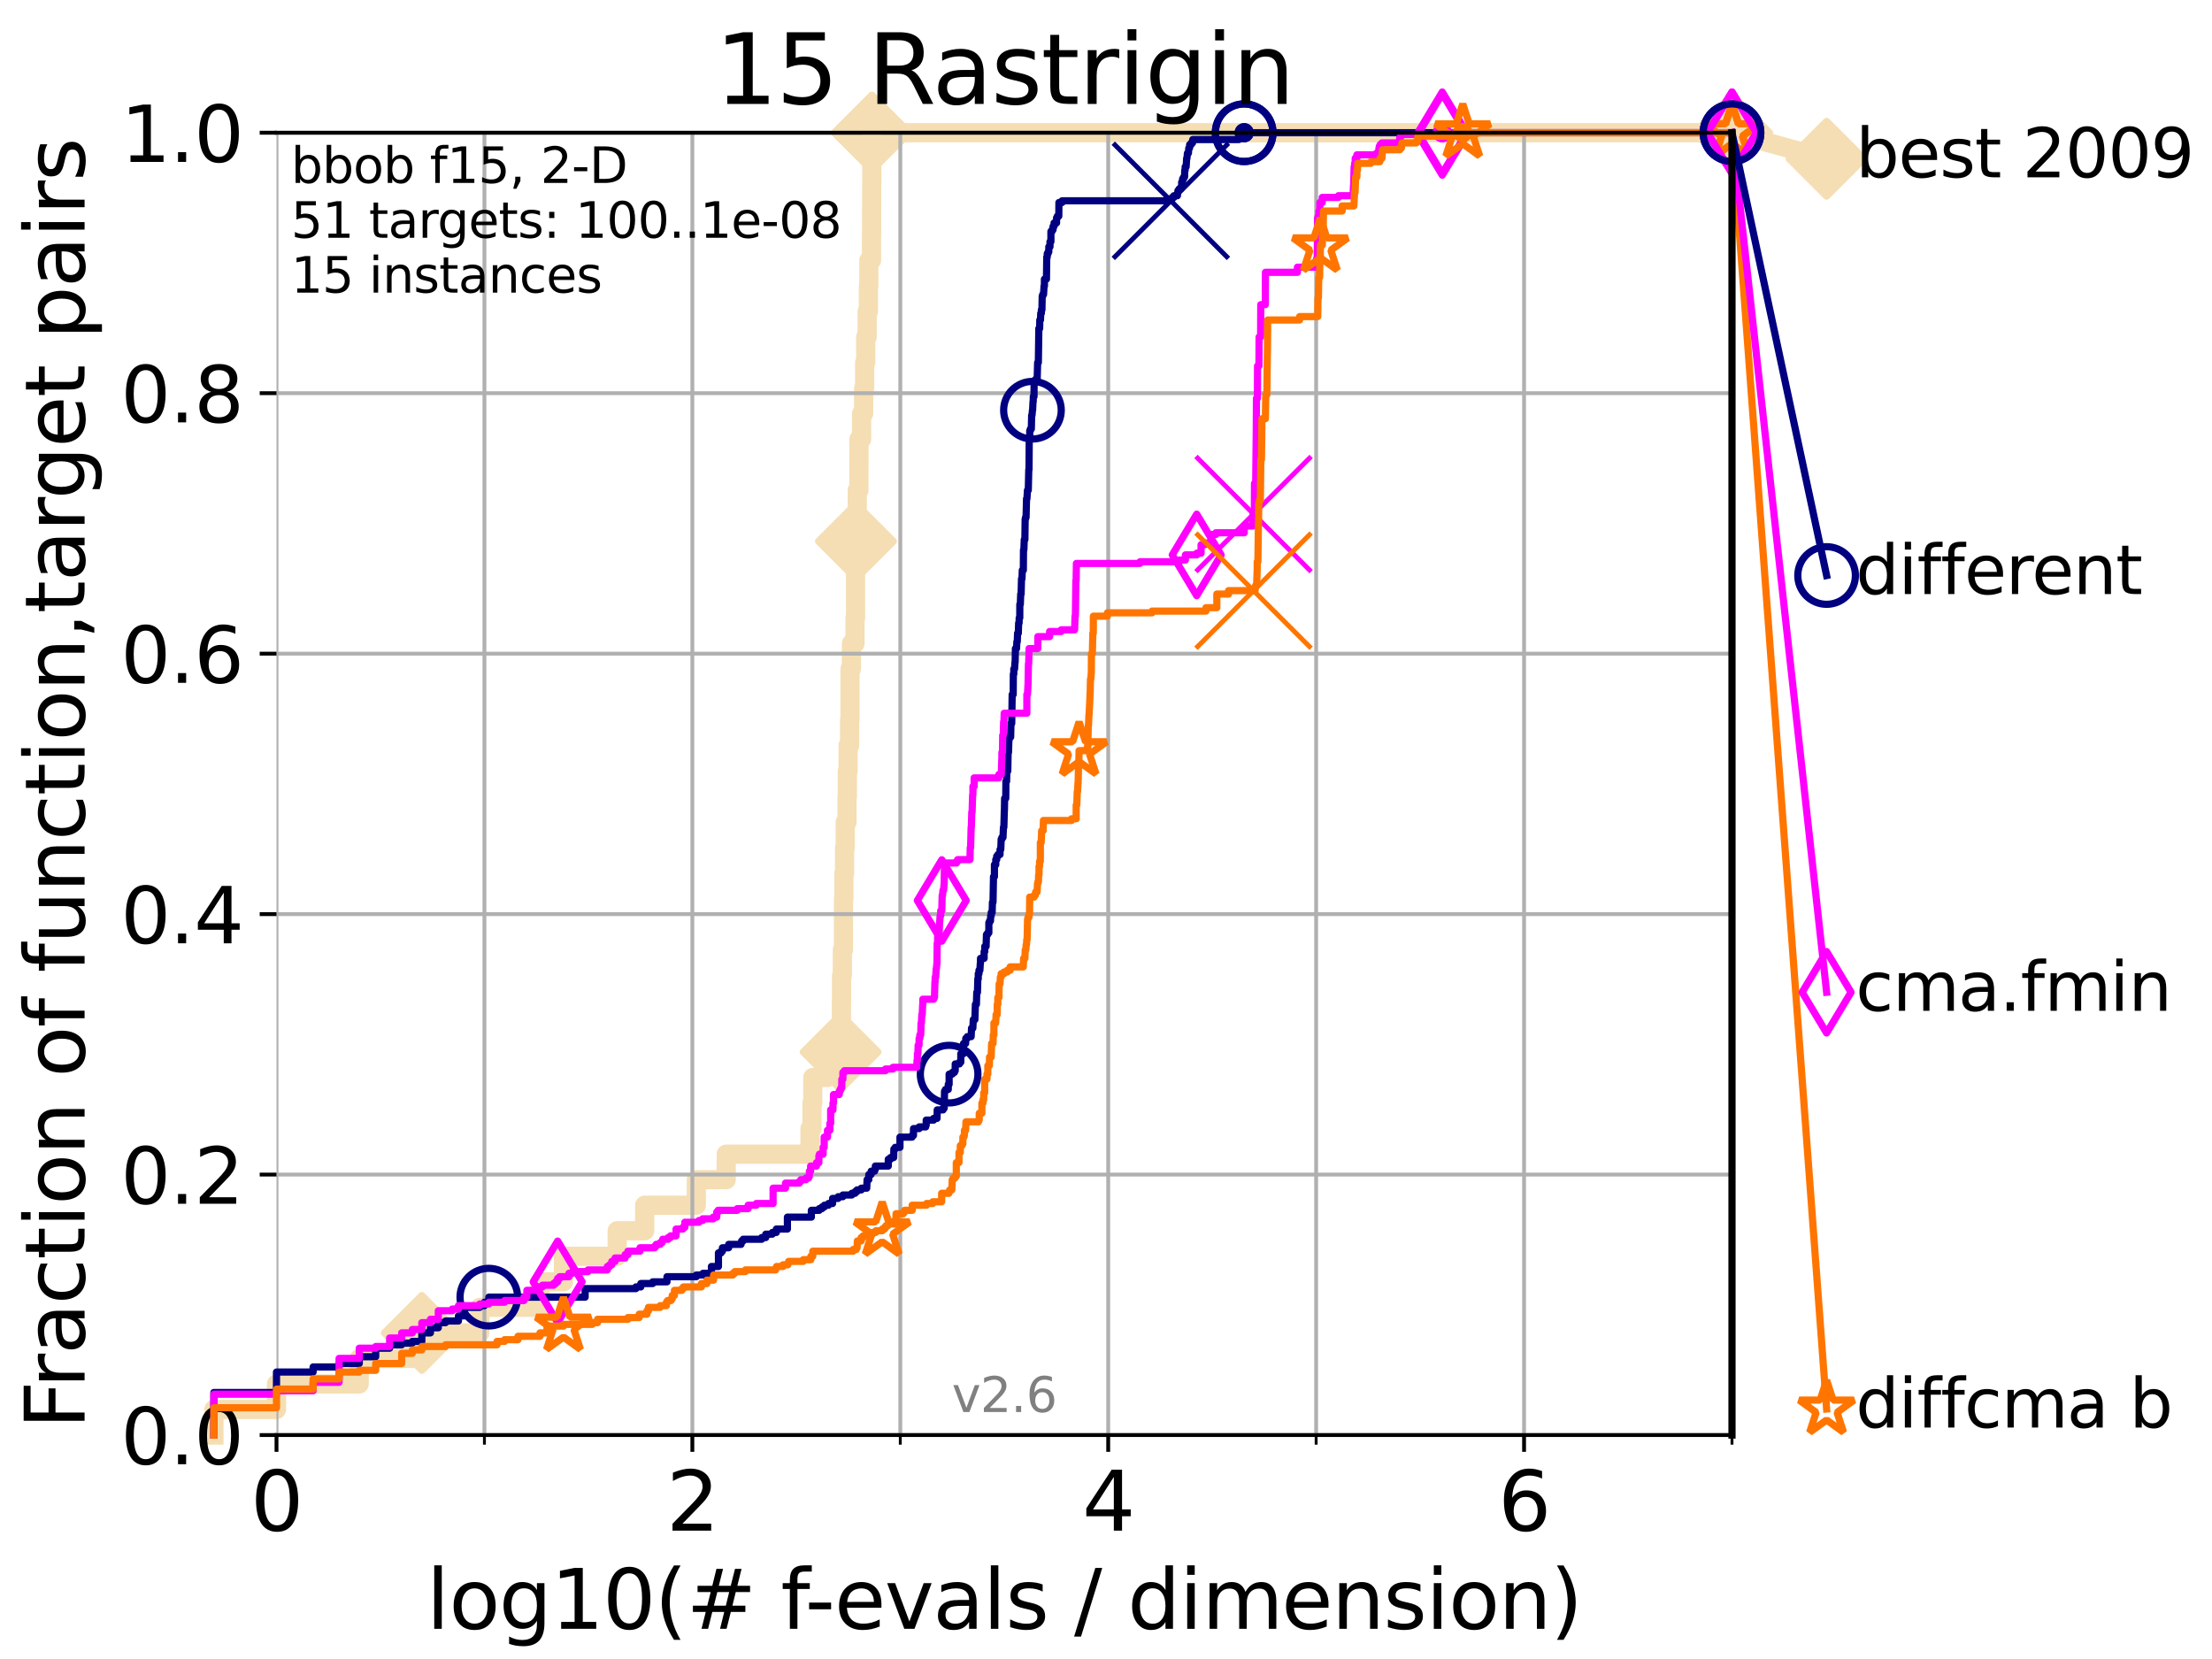 <?xml version="1.0" encoding="utf-8" standalone="no"?>
<!DOCTYPE svg PUBLIC "-//W3C//DTD SVG 1.1//EN"
  "http://www.w3.org/Graphics/SVG/1.1/DTD/svg11.dtd">
<svg height="345.6pt" version="1.1" viewBox="0 0 460.8 345.6" width="460.8pt" xmlns="http://www.w3.org/2000/svg" xmlns:xlink="http://www.w3.org/1999/xlink">
 <defs>
  <style type="text/css">*{stroke-linecap:butt;stroke-linejoin:round;}</style>
 </defs>
 <g id="figure_1">
  <g id="patch_1">
   <path d="M 0 345.6 
L 460.8 345.6 
L 460.8 0 
L 0 0 
z
" style="fill:#ffffff;"/>
  </g>
  <g id="axes_1">
   <g id="patch_2">
    <path d="M 57.6 298.944 
L 360.806 298.944 
L 360.806 27.648 
L 57.6 27.648 
z
" style="fill:#ffffff;"/>
   </g>
   <g id="line2d_1">
    <path d="M 44.561 298.944 
L 44.561 293.624 
L 57.6 293.624 
L 57.6 288.305 
L 74.837 288.305 
L 74.837 282.985 
L 87.876 282.985 
L 87.876 277.666 
L 99.95 277.666 
L 99.95 272.346 
L 112.488 272.346 
L 112.488 267.027 
L 117.384 267.027 
L 117.384 261.707 
L 128.571 261.707 
L 128.571 256.388 
L 134.305 256.388 
L 134.305 251.068 
L 145.058 251.068 
L 145.058 245.749 
L 151.285 245.749 
L 151.285 240.429 
L 168.74 240.429 
L 168.74 235.11 
L 169.145 235.11 
L 169.145 229.79 
L 169.319 229.79 
L 169.319 224.471 
L 172.356 224.471 
L 172.356 219.151 
L 175.117 219.151 
L 175.117 213.832 
L 175.28 213.832 
L 175.28 208.512 
L 175.316 208.512 
L 175.316 203.192 
L 175.478 203.192 
L 175.478 197.873 
L 175.709 197.873 
L 175.709 187.234 
L 175.797 187.234 
L 175.797 181.914 
L 175.937 181.914 
L 175.937 176.595 
L 176.076 176.595 
L 176.076 171.275 
L 176.453 171.275 
L 176.453 165.956 
L 176.52 165.956 
L 176.52 160.636 
L 176.672 160.636 
L 176.672 155.317 
L 176.988 155.317 
L 176.988 149.997 
L 177.07 149.997 
L 177.07 139.358 
L 177.363 139.358 
L 177.363 134.039 
L 178.108 134.039 
L 178.108 128.719 
L 178.232 128.719 
L 178.232 118.08 
L 178.309 118.08 
L 178.309 112.76 
L 178.416 112.76 
L 178.416 107.441 
L 178.583 107.441 
L 178.583 102.121 
L 178.928 102.121 
L 178.928 96.802 
L 178.943 96.802 
L 178.943 91.482 
L 179.485 91.482 
L 179.485 86.163 
L 179.913 86.163 
L 179.913 80.843 
L 180.124 80.843 
L 180.124 75.524 
L 180.346 75.524 
L 180.346 70.204 
L 180.647 70.204 
L 180.647 64.885 
L 180.903 64.885 
L 180.903 59.565 
L 180.997 59.565 
L 180.997 54.246 
L 181.548 54.246 
L 181.548 48.926 
L 181.574 48.926 
L 181.574 43.607 
L 181.587 43.607 
L 181.587 38.287 
L 181.613 38.287 
L 181.613 32.968 
L 181.625 32.968 
L 181.625 27.648 
L 360.806 27.648 
" style="fill:none;stroke:#f5deb3;stroke-linecap:square;stroke-width:4;"/>
   </g>
   <g id="line2d_2">
    <defs>
     <path d="M -0 7.778 
L 7.778 0 
L 0 -7.778 
L -7.778 -0 
z
" id="m3e56b3a066" style="stroke:#f5deb3;stroke-linejoin:miter;stroke-width:1.5;"/>
    </defs>
    <g>
     <use style="fill:#f5deb3;stroke:#f5deb3;stroke-linejoin:miter;stroke-width:1.5;" x="87.876" xlink:href="#m3e56b3a066" y="277.666"/>
     <use style="fill:#f5deb3;stroke:#f5deb3;stroke-linejoin:miter;stroke-width:1.5;" x="175.117" xlink:href="#m3e56b3a066" y="219.151"/>
     <use style="fill:#f5deb3;stroke:#f5deb3;stroke-linejoin:miter;stroke-width:1.5;" x="178.309" xlink:href="#m3e56b3a066" y="112.76"/>
     <use style="fill:#f5deb3;stroke:#f5deb3;stroke-linejoin:miter;stroke-width:1.5;" x="181.625" xlink:href="#m3e56b3a066" y="27.648"/>
     <use style="fill:#f5deb3;stroke:#f5deb3;stroke-linejoin:miter;stroke-width:1.5;" x="181.625" xlink:href="#m3e56b3a066" y="27.648"/>
     <use style="fill:#f5deb3;stroke:#f5deb3;stroke-linejoin:miter;stroke-width:1.5;" x="360.806" xlink:href="#m3e56b3a066" y="27.648"/>
    </g>
   </g>
   <g id="line2d_3">
    <path style="fill:none;stroke:#f5deb3;stroke-linecap:square;stroke-width:4;"/>
    <g/>
   </g>
   <g id="line2d_4">
    <path d="M 360.806 27.648 
L 380.515 33.074 
" style="fill:none;stroke:#f5deb3;stroke-linecap:square;stroke-width:4;"/>
    <g>
     <use style="fill:#f5deb3;stroke:#f5deb3;stroke-linejoin:miter;stroke-width:1.5;" x="360.806" xlink:href="#m3e56b3a066" y="27.648"/>
     <use style="fill:#f5deb3;stroke:#f5deb3;stroke-linejoin:miter;stroke-width:1.5;" x="380.515" xlink:href="#m3e56b3a066" y="33.074"/>
    </g>
   </g>
   <g id="matplotlib.axis_1">
    <g id="xtick_1">
     <g id="line2d_5">
      <path clip-path="url(#pc23032ae75)" d="M 57.6 298.944 
L 57.6 27.648 
" style="fill:none;stroke:#b0b0b0;stroke-linecap:square;stroke-width:0.8;"/>
     </g>
     <g id="line2d_6">
      <defs>
       <path d="M 0 0 
L 0 3.5 
" id="m2e454a5ad2" style="stroke:#000000;stroke-width:0.8;"/>
      </defs>
      <g>
       <use style="stroke:#000000;stroke-width:0.8;" x="57.6" xlink:href="#m2e454a5ad2" y="298.944"/>
      </g>
     </g>
     <g id="text_1">
      <!-- 0 -->
      <g transform="translate(52.192 318.861)scale(0.17 -0.17)">
       <defs>
        <path d="M 2034 4250 
Q 1547 4250 1301 3770 
Q 1056 3291 1056 2328 
Q 1056 1369 1301 889 
Q 1547 409 2034 409 
Q 2525 409 2770 889 
Q 3016 1369 3016 2328 
Q 3016 3291 2770 3770 
Q 2525 4250 2034 4250 
z
M 2034 4750 
Q 2819 4750 3233 4129 
Q 3647 3509 3647 2328 
Q 3647 1150 3233 529 
Q 2819 -91 2034 -91 
Q 1250 -91 836 529 
Q 422 1150 422 2328 
Q 422 3509 836 4129 
Q 1250 4750 2034 4750 
z
" id="DejaVuSans-30" transform="scale(0.016)"/>
       </defs>
       <use xlink:href="#DejaVuSans-30"/>
      </g>
     </g>
    </g>
    <g id="xtick_2">
     <g id="line2d_7">
      <path clip-path="url(#pc23032ae75)" d="M 144.23 298.944 
L 144.23 27.648 
" style="fill:none;stroke:#b0b0b0;stroke-linecap:square;stroke-width:0.8;"/>
     </g>
     <g id="line2d_8">
      <g>
       <use style="stroke:#000000;stroke-width:0.8;" x="144.23" xlink:href="#m2e454a5ad2" y="298.944"/>
      </g>
     </g>
     <g id="text_2">
      <!-- 2 -->
      <g transform="translate(138.822 318.861)scale(0.17 -0.17)">
       <defs>
        <path d="M 1228 531 
L 3431 531 
L 3431 0 
L 469 0 
L 469 531 
Q 828 903 1448 1529 
Q 2069 2156 2228 2338 
Q 2531 2678 2651 2914 
Q 2772 3150 2772 3378 
Q 2772 3750 2511 3984 
Q 2250 4219 1831 4219 
Q 1534 4219 1204 4116 
Q 875 4013 500 3803 
L 500 4441 
Q 881 4594 1212 4672 
Q 1544 4750 1819 4750 
Q 2544 4750 2975 4387 
Q 3406 4025 3406 3419 
Q 3406 3131 3298 2873 
Q 3191 2616 2906 2266 
Q 2828 2175 2409 1742 
Q 1991 1309 1228 531 
z
" id="DejaVuSans-32" transform="scale(0.016)"/>
       </defs>
       <use xlink:href="#DejaVuSans-32"/>
      </g>
     </g>
    </g>
    <g id="xtick_3">
     <g id="line2d_9">
      <path clip-path="url(#pc23032ae75)" d="M 230.861 298.944 
L 230.861 27.648 
" style="fill:none;stroke:#b0b0b0;stroke-linecap:square;stroke-width:0.8;"/>
     </g>
     <g id="line2d_10">
      <g>
       <use style="stroke:#000000;stroke-width:0.8;" x="230.861" xlink:href="#m2e454a5ad2" y="298.944"/>
      </g>
     </g>
     <g id="text_3">
      <!-- 4 -->
      <g transform="translate(225.453 318.861)scale(0.17 -0.17)">
       <defs>
        <path d="M 2419 4116 
L 825 1625 
L 2419 1625 
L 2419 4116 
z
M 2253 4666 
L 3047 4666 
L 3047 1625 
L 3713 1625 
L 3713 1100 
L 3047 1100 
L 3047 0 
L 2419 0 
L 2419 1100 
L 313 1100 
L 313 1709 
L 2253 4666 
z
" id="DejaVuSans-34" transform="scale(0.016)"/>
       </defs>
       <use xlink:href="#DejaVuSans-34"/>
      </g>
     </g>
    </g>
    <g id="xtick_4">
     <g id="line2d_11">
      <path clip-path="url(#pc23032ae75)" d="M 317.491 298.944 
L 317.491 27.648 
" style="fill:none;stroke:#b0b0b0;stroke-linecap:square;stroke-width:0.8;"/>
     </g>
     <g id="line2d_12">
      <g>
       <use style="stroke:#000000;stroke-width:0.8;" x="317.491" xlink:href="#m2e454a5ad2" y="298.944"/>
      </g>
     </g>
     <g id="text_4">
      <!-- 6 -->
      <g transform="translate(312.083 318.861)scale(0.17 -0.17)">
       <defs>
        <path d="M 2113 2584 
Q 1688 2584 1439 2293 
Q 1191 2003 1191 1497 
Q 1191 994 1439 701 
Q 1688 409 2113 409 
Q 2538 409 2786 701 
Q 3034 994 3034 1497 
Q 3034 2003 2786 2293 
Q 2538 2584 2113 2584 
z
M 3366 4563 
L 3366 3988 
Q 3128 4100 2886 4159 
Q 2644 4219 2406 4219 
Q 1781 4219 1451 3797 
Q 1122 3375 1075 2522 
Q 1259 2794 1537 2939 
Q 1816 3084 2150 3084 
Q 2853 3084 3261 2657 
Q 3669 2231 3669 1497 
Q 3669 778 3244 343 
Q 2819 -91 2113 -91 
Q 1303 -91 875 529 
Q 447 1150 447 2328 
Q 447 3434 972 4092 
Q 1497 4750 2381 4750 
Q 2619 4750 2861 4703 
Q 3103 4656 3366 4563 
z
" id="DejaVuSans-36" transform="scale(0.016)"/>
       </defs>
       <use xlink:href="#DejaVuSans-36"/>
      </g>
     </g>
    </g>
    <g id="xtick_5">
     <g id="line2d_13">
      <path clip-path="url(#pc23032ae75)" d="M 100.915 298.944 
L 100.915 27.648 
" style="fill:none;stroke:#b0b0b0;stroke-linecap:square;stroke-width:0.8;"/>
     </g>
     <g id="line2d_14">
      <defs>
       <path d="M 0 0 
L 0 2 
" id="m648116b1d0" style="stroke:#000000;stroke-width:0.6;"/>
      </defs>
      <g>
       <use style="stroke:#000000;stroke-width:0.6;" x="100.915" xlink:href="#m648116b1d0" y="298.944"/>
      </g>
     </g>
    </g>
    <g id="xtick_6">
     <g id="line2d_15">
      <path clip-path="url(#pc23032ae75)" d="M 187.546 298.944 
L 187.546 27.648 
" style="fill:none;stroke:#b0b0b0;stroke-linecap:square;stroke-width:0.8;"/>
     </g>
     <g id="line2d_16">
      <g>
       <use style="stroke:#000000;stroke-width:0.6;" x="187.546" xlink:href="#m648116b1d0" y="298.944"/>
      </g>
     </g>
    </g>
    <g id="xtick_7">
     <g id="line2d_17">
      <path clip-path="url(#pc23032ae75)" d="M 274.176 298.944 
L 274.176 27.648 
" style="fill:none;stroke:#b0b0b0;stroke-linecap:square;stroke-width:0.8;"/>
     </g>
     <g id="line2d_18">
      <g>
       <use style="stroke:#000000;stroke-width:0.6;" x="274.176" xlink:href="#m648116b1d0" y="298.944"/>
      </g>
     </g>
    </g>
    <g id="xtick_8">
     <g id="line2d_19">
      <path clip-path="url(#pc23032ae75)" d="M 360.806 298.944 
L 360.806 27.648 
" style="fill:none;stroke:#b0b0b0;stroke-linecap:square;stroke-width:0.8;"/>
     </g>
     <g id="line2d_20">
      <g>
       <use style="stroke:#000000;stroke-width:0.6;" x="360.806" xlink:href="#m648116b1d0" y="298.944"/>
      </g>
     </g>
    </g>
    <g id="text_5">
     <!-- log10(# f-evals / dimension) -->
     <g transform="translate(88.823 339.314)scale(0.17 -0.17)">
      <defs>
       <path d="M 603 4863 
L 1178 4863 
L 1178 0 
L 603 0 
L 603 4863 
z
" id="DejaVuSans-6c" transform="scale(0.016)"/>
       <path d="M 1959 3097 
Q 1497 3097 1228 2736 
Q 959 2375 959 1747 
Q 959 1119 1226 758 
Q 1494 397 1959 397 
Q 2419 397 2687 759 
Q 2956 1122 2956 1747 
Q 2956 2369 2687 2733 
Q 2419 3097 1959 3097 
z
M 1959 3584 
Q 2709 3584 3137 3096 
Q 3566 2609 3566 1747 
Q 3566 888 3137 398 
Q 2709 -91 1959 -91 
Q 1206 -91 779 398 
Q 353 888 353 1747 
Q 353 2609 779 3096 
Q 1206 3584 1959 3584 
z
" id="DejaVuSans-6f" transform="scale(0.016)"/>
       <path d="M 2906 1791 
Q 2906 2416 2648 2759 
Q 2391 3103 1925 3103 
Q 1463 3103 1205 2759 
Q 947 2416 947 1791 
Q 947 1169 1205 825 
Q 1463 481 1925 481 
Q 2391 481 2648 825 
Q 2906 1169 2906 1791 
z
M 3481 434 
Q 3481 -459 3084 -895 
Q 2688 -1331 1869 -1331 
Q 1566 -1331 1297 -1286 
Q 1028 -1241 775 -1147 
L 775 -588 
Q 1028 -725 1275 -790 
Q 1522 -856 1778 -856 
Q 2344 -856 2625 -561 
Q 2906 -266 2906 331 
L 2906 616 
Q 2728 306 2450 153 
Q 2172 0 1784 0 
Q 1141 0 747 490 
Q 353 981 353 1791 
Q 353 2603 747 3093 
Q 1141 3584 1784 3584 
Q 2172 3584 2450 3431 
Q 2728 3278 2906 2969 
L 2906 3500 
L 3481 3500 
L 3481 434 
z
" id="DejaVuSans-67" transform="scale(0.016)"/>
       <path d="M 794 531 
L 1825 531 
L 1825 4091 
L 703 3866 
L 703 4441 
L 1819 4666 
L 2450 4666 
L 2450 531 
L 3481 531 
L 3481 0 
L 794 0 
L 794 531 
z
" id="DejaVuSans-31" transform="scale(0.016)"/>
       <path d="M 1984 4856 
Q 1566 4138 1362 3434 
Q 1159 2731 1159 2009 
Q 1159 1288 1364 580 
Q 1569 -128 1984 -844 
L 1484 -844 
Q 1016 -109 783 600 
Q 550 1309 550 2009 
Q 550 2706 781 3412 
Q 1013 4119 1484 4856 
L 1984 4856 
z
" id="DejaVuSans-28" transform="scale(0.016)"/>
       <path d="M 3272 2816 
L 2363 2816 
L 2100 1772 
L 3016 1772 
L 3272 2816 
z
M 2803 4594 
L 2478 3297 
L 3391 3297 
L 3719 4594 
L 4219 4594 
L 3897 3297 
L 4872 3297 
L 4872 2816 
L 3775 2816 
L 3519 1772 
L 4513 1772 
L 4513 1294 
L 3397 1294 
L 3072 0 
L 2572 0 
L 2894 1294 
L 1978 1294 
L 1656 0 
L 1153 0 
L 1478 1294 
L 494 1294 
L 494 1772 
L 1594 1772 
L 1856 2816 
L 850 2816 
L 850 3297 
L 1978 3297 
L 2297 4594 
L 2803 4594 
z
" id="DejaVuSans-23" transform="scale(0.016)"/>
       <path id="DejaVuSans-20" transform="scale(0.016)"/>
       <path d="M 2375 4863 
L 2375 4384 
L 1825 4384 
Q 1516 4384 1395 4259 
Q 1275 4134 1275 3809 
L 1275 3500 
L 2222 3500 
L 2222 3053 
L 1275 3053 
L 1275 0 
L 697 0 
L 697 3053 
L 147 3053 
L 147 3500 
L 697 3500 
L 697 3744 
Q 697 4328 969 4595 
Q 1241 4863 1831 4863 
L 2375 4863 
z
" id="DejaVuSans-66" transform="scale(0.016)"/>
       <path d="M 313 2009 
L 1997 2009 
L 1997 1497 
L 313 1497 
L 313 2009 
z
" id="DejaVuSans-2d" transform="scale(0.016)"/>
       <path d="M 3597 1894 
L 3597 1613 
L 953 1613 
Q 991 1019 1311 708 
Q 1631 397 2203 397 
Q 2534 397 2845 478 
Q 3156 559 3463 722 
L 3463 178 
Q 3153 47 2828 -22 
Q 2503 -91 2169 -91 
Q 1331 -91 842 396 
Q 353 884 353 1716 
Q 353 2575 817 3079 
Q 1281 3584 2069 3584 
Q 2775 3584 3186 3129 
Q 3597 2675 3597 1894 
z
M 3022 2063 
Q 3016 2534 2758 2815 
Q 2500 3097 2075 3097 
Q 1594 3097 1305 2825 
Q 1016 2553 972 2059 
L 3022 2063 
z
" id="DejaVuSans-65" transform="scale(0.016)"/>
       <path d="M 191 3500 
L 800 3500 
L 1894 563 
L 2988 3500 
L 3597 3500 
L 2284 0 
L 1503 0 
L 191 3500 
z
" id="DejaVuSans-76" transform="scale(0.016)"/>
       <path d="M 2194 1759 
Q 1497 1759 1228 1600 
Q 959 1441 959 1056 
Q 959 750 1161 570 
Q 1363 391 1709 391 
Q 2188 391 2477 730 
Q 2766 1069 2766 1631 
L 2766 1759 
L 2194 1759 
z
M 3341 1997 
L 3341 0 
L 2766 0 
L 2766 531 
Q 2569 213 2275 61 
Q 1981 -91 1556 -91 
Q 1019 -91 701 211 
Q 384 513 384 1019 
Q 384 1609 779 1909 
Q 1175 2209 1959 2209 
L 2766 2209 
L 2766 2266 
Q 2766 2663 2505 2880 
Q 2244 3097 1772 3097 
Q 1472 3097 1187 3025 
Q 903 2953 641 2809 
L 641 3341 
Q 956 3463 1253 3523 
Q 1550 3584 1831 3584 
Q 2591 3584 2966 3190 
Q 3341 2797 3341 1997 
z
" id="DejaVuSans-61" transform="scale(0.016)"/>
       <path d="M 2834 3397 
L 2834 2853 
Q 2591 2978 2328 3040 
Q 2066 3103 1784 3103 
Q 1356 3103 1142 2972 
Q 928 2841 928 2578 
Q 928 2378 1081 2264 
Q 1234 2150 1697 2047 
L 1894 2003 
Q 2506 1872 2764 1633 
Q 3022 1394 3022 966 
Q 3022 478 2636 193 
Q 2250 -91 1575 -91 
Q 1294 -91 989 -36 
Q 684 19 347 128 
L 347 722 
Q 666 556 975 473 
Q 1284 391 1588 391 
Q 1994 391 2212 530 
Q 2431 669 2431 922 
Q 2431 1156 2273 1281 
Q 2116 1406 1581 1522 
L 1381 1569 
Q 847 1681 609 1914 
Q 372 2147 372 2553 
Q 372 3047 722 3315 
Q 1072 3584 1716 3584 
Q 2034 3584 2315 3537 
Q 2597 3491 2834 3397 
z
" id="DejaVuSans-73" transform="scale(0.016)"/>
       <path d="M 1625 4666 
L 2156 4666 
L 531 -594 
L 0 -594 
L 1625 4666 
z
" id="DejaVuSans-2f" transform="scale(0.016)"/>
       <path d="M 2906 2969 
L 2906 4863 
L 3481 4863 
L 3481 0 
L 2906 0 
L 2906 525 
Q 2725 213 2448 61 
Q 2172 -91 1784 -91 
Q 1150 -91 751 415 
Q 353 922 353 1747 
Q 353 2572 751 3078 
Q 1150 3584 1784 3584 
Q 2172 3584 2448 3432 
Q 2725 3281 2906 2969 
z
M 947 1747 
Q 947 1113 1208 752 
Q 1469 391 1925 391 
Q 2381 391 2643 752 
Q 2906 1113 2906 1747 
Q 2906 2381 2643 2742 
Q 2381 3103 1925 3103 
Q 1469 3103 1208 2742 
Q 947 2381 947 1747 
z
" id="DejaVuSans-64" transform="scale(0.016)"/>
       <path d="M 603 3500 
L 1178 3500 
L 1178 0 
L 603 0 
L 603 3500 
z
M 603 4863 
L 1178 4863 
L 1178 4134 
L 603 4134 
L 603 4863 
z
" id="DejaVuSans-69" transform="scale(0.016)"/>
       <path d="M 3328 2828 
Q 3544 3216 3844 3400 
Q 4144 3584 4550 3584 
Q 5097 3584 5394 3201 
Q 5691 2819 5691 2113 
L 5691 0 
L 5113 0 
L 5113 2094 
Q 5113 2597 4934 2840 
Q 4756 3084 4391 3084 
Q 3944 3084 3684 2787 
Q 3425 2491 3425 1978 
L 3425 0 
L 2847 0 
L 2847 2094 
Q 2847 2600 2669 2842 
Q 2491 3084 2119 3084 
Q 1678 3084 1418 2786 
Q 1159 2488 1159 1978 
L 1159 0 
L 581 0 
L 581 3500 
L 1159 3500 
L 1159 2956 
Q 1356 3278 1631 3431 
Q 1906 3584 2284 3584 
Q 2666 3584 2933 3390 
Q 3200 3197 3328 2828 
z
" id="DejaVuSans-6d" transform="scale(0.016)"/>
       <path d="M 3513 2113 
L 3513 0 
L 2938 0 
L 2938 2094 
Q 2938 2591 2744 2837 
Q 2550 3084 2163 3084 
Q 1697 3084 1428 2787 
Q 1159 2491 1159 1978 
L 1159 0 
L 581 0 
L 581 3500 
L 1159 3500 
L 1159 2956 
Q 1366 3272 1645 3428 
Q 1925 3584 2291 3584 
Q 2894 3584 3203 3211 
Q 3513 2838 3513 2113 
z
" id="DejaVuSans-6e" transform="scale(0.016)"/>
       <path d="M 513 4856 
L 1013 4856 
Q 1481 4119 1714 3412 
Q 1947 2706 1947 2009 
Q 1947 1309 1714 600 
Q 1481 -109 1013 -844 
L 513 -844 
Q 928 -128 1133 580 
Q 1338 1288 1338 2009 
Q 1338 2731 1133 3434 
Q 928 4138 513 4856 
z
" id="DejaVuSans-29" transform="scale(0.016)"/>
      </defs>
      <use xlink:href="#DejaVuSans-6c"/>
      <use x="27.783" xlink:href="#DejaVuSans-6f"/>
      <use x="88.965" xlink:href="#DejaVuSans-67"/>
      <use x="152.441" xlink:href="#DejaVuSans-31"/>
      <use x="216.064" xlink:href="#DejaVuSans-30"/>
      <use x="279.688" xlink:href="#DejaVuSans-28"/>
      <use x="318.701" xlink:href="#DejaVuSans-23"/>
      <use x="402.49" xlink:href="#DejaVuSans-20"/>
      <use x="434.277" xlink:href="#DejaVuSans-66"/>
      <use x="463.982" xlink:href="#DejaVuSans-2d"/>
      <use x="500.066" xlink:href="#DejaVuSans-65"/>
      <use x="561.59" xlink:href="#DejaVuSans-76"/>
      <use x="620.77" xlink:href="#DejaVuSans-61"/>
      <use x="682.049" xlink:href="#DejaVuSans-6c"/>
      <use x="709.832" xlink:href="#DejaVuSans-73"/>
      <use x="761.932" xlink:href="#DejaVuSans-20"/>
      <use x="793.719" xlink:href="#DejaVuSans-2f"/>
      <use x="827.41" xlink:href="#DejaVuSans-20"/>
      <use x="859.197" xlink:href="#DejaVuSans-64"/>
      <use x="922.674" xlink:href="#DejaVuSans-69"/>
      <use x="950.457" xlink:href="#DejaVuSans-6d"/>
      <use x="1047.869" xlink:href="#DejaVuSans-65"/>
      <use x="1109.393" xlink:href="#DejaVuSans-6e"/>
      <use x="1172.771" xlink:href="#DejaVuSans-73"/>
      <use x="1224.871" xlink:href="#DejaVuSans-69"/>
      <use x="1252.654" xlink:href="#DejaVuSans-6f"/>
      <use x="1313.836" xlink:href="#DejaVuSans-6e"/>
      <use x="1377.215" xlink:href="#DejaVuSans-29"/>
     </g>
    </g>
   </g>
   <g id="matplotlib.axis_2">
    <g id="ytick_1">
     <g id="line2d_21">
      <path clip-path="url(#pc23032ae75)" d="M 57.6 298.944 
L 360.806 298.944 
" style="fill:none;stroke:#b0b0b0;stroke-linecap:square;stroke-width:0.8;"/>
     </g>
     <g id="line2d_22">
      <defs>
       <path d="M 0 0 
L -3.5 0 
" id="mbb45a7ac14" style="stroke:#000000;stroke-width:0.8;"/>
      </defs>
      <g>
       <use style="stroke:#000000;stroke-width:0.8;" x="57.6" xlink:href="#mbb45a7ac14" y="298.944"/>
      </g>
     </g>
     <g id="text_6">
      <!-- 0.0 -->
      <g transform="translate(25.155 305.023)scale(0.16 -0.16)">
       <defs>
        <path d="M 684 794 
L 1344 794 
L 1344 0 
L 684 0 
L 684 794 
z
" id="DejaVuSans-2e" transform="scale(0.016)"/>
       </defs>
       <use xlink:href="#DejaVuSans-30"/>
       <use x="63.623" xlink:href="#DejaVuSans-2e"/>
       <use x="95.41" xlink:href="#DejaVuSans-30"/>
      </g>
     </g>
    </g>
    <g id="ytick_2">
     <g id="line2d_23">
      <path clip-path="url(#pc23032ae75)" d="M 57.6 244.685 
L 360.806 244.685 
" style="fill:none;stroke:#b0b0b0;stroke-linecap:square;stroke-width:0.8;"/>
     </g>
     <g id="line2d_24">
      <g>
       <use style="stroke:#000000;stroke-width:0.8;" x="57.6" xlink:href="#mbb45a7ac14" y="244.685"/>
      </g>
     </g>
     <g id="text_7">
      <!-- 0.2 -->
      <g transform="translate(25.155 250.764)scale(0.16 -0.16)">
       <use xlink:href="#DejaVuSans-30"/>
       <use x="63.623" xlink:href="#DejaVuSans-2e"/>
       <use x="95.41" xlink:href="#DejaVuSans-32"/>
      </g>
     </g>
    </g>
    <g id="ytick_3">
     <g id="line2d_25">
      <path clip-path="url(#pc23032ae75)" d="M 57.6 190.426 
L 360.806 190.426 
" style="fill:none;stroke:#b0b0b0;stroke-linecap:square;stroke-width:0.8;"/>
     </g>
     <g id="line2d_26">
      <g>
       <use style="stroke:#000000;stroke-width:0.8;" x="57.6" xlink:href="#mbb45a7ac14" y="190.426"/>
      </g>
     </g>
     <g id="text_8">
      <!-- 0.4 -->
      <g transform="translate(25.155 196.504)scale(0.16 -0.16)">
       <use xlink:href="#DejaVuSans-30"/>
       <use x="63.623" xlink:href="#DejaVuSans-2e"/>
       <use x="95.41" xlink:href="#DejaVuSans-34"/>
      </g>
     </g>
    </g>
    <g id="ytick_4">
     <g id="line2d_27">
      <path clip-path="url(#pc23032ae75)" d="M 57.6 136.166 
L 360.806 136.166 
" style="fill:none;stroke:#b0b0b0;stroke-linecap:square;stroke-width:0.8;"/>
     </g>
     <g id="line2d_28">
      <g>
       <use style="stroke:#000000;stroke-width:0.8;" x="57.6" xlink:href="#mbb45a7ac14" y="136.166"/>
      </g>
     </g>
     <g id="text_9">
      <!-- 0.6 -->
      <g transform="translate(25.155 142.245)scale(0.16 -0.16)">
       <use xlink:href="#DejaVuSans-30"/>
       <use x="63.623" xlink:href="#DejaVuSans-2e"/>
       <use x="95.41" xlink:href="#DejaVuSans-36"/>
      </g>
     </g>
    </g>
    <g id="ytick_5">
     <g id="line2d_29">
      <path clip-path="url(#pc23032ae75)" d="M 57.6 81.907 
L 360.806 81.907 
" style="fill:none;stroke:#b0b0b0;stroke-linecap:square;stroke-width:0.8;"/>
     </g>
     <g id="line2d_30">
      <g>
       <use style="stroke:#000000;stroke-width:0.8;" x="57.6" xlink:href="#mbb45a7ac14" y="81.907"/>
      </g>
     </g>
     <g id="text_10">
      <!-- 0.8 -->
      <g transform="translate(25.155 87.986)scale(0.16 -0.16)">
       <defs>
        <path d="M 2034 2216 
Q 1584 2216 1326 1975 
Q 1069 1734 1069 1313 
Q 1069 891 1326 650 
Q 1584 409 2034 409 
Q 2484 409 2743 651 
Q 3003 894 3003 1313 
Q 3003 1734 2745 1975 
Q 2488 2216 2034 2216 
z
M 1403 2484 
Q 997 2584 770 2862 
Q 544 3141 544 3541 
Q 544 4100 942 4425 
Q 1341 4750 2034 4750 
Q 2731 4750 3128 4425 
Q 3525 4100 3525 3541 
Q 3525 3141 3298 2862 
Q 3072 2584 2669 2484 
Q 3125 2378 3379 2068 
Q 3634 1759 3634 1313 
Q 3634 634 3220 271 
Q 2806 -91 2034 -91 
Q 1263 -91 848 271 
Q 434 634 434 1313 
Q 434 1759 690 2068 
Q 947 2378 1403 2484 
z
M 1172 3481 
Q 1172 3119 1398 2916 
Q 1625 2713 2034 2713 
Q 2441 2713 2670 2916 
Q 2900 3119 2900 3481 
Q 2900 3844 2670 4047 
Q 2441 4250 2034 4250 
Q 1625 4250 1398 4047 
Q 1172 3844 1172 3481 
z
" id="DejaVuSans-38" transform="scale(0.016)"/>
       </defs>
       <use xlink:href="#DejaVuSans-30"/>
       <use x="63.623" xlink:href="#DejaVuSans-2e"/>
       <use x="95.41" xlink:href="#DejaVuSans-38"/>
      </g>
     </g>
    </g>
    <g id="ytick_6">
     <g id="line2d_31">
      <path clip-path="url(#pc23032ae75)" d="M 57.6 27.648 
L 360.806 27.648 
" style="fill:none;stroke:#b0b0b0;stroke-linecap:square;stroke-width:0.8;"/>
     </g>
     <g id="line2d_32">
      <g>
       <use style="stroke:#000000;stroke-width:0.8;" x="57.6" xlink:href="#mbb45a7ac14" y="27.648"/>
      </g>
     </g>
     <g id="text_11">
      <!-- 1.0 -->
      <g transform="translate(25.155 33.727)scale(0.16 -0.16)">
       <use xlink:href="#DejaVuSans-31"/>
       <use x="63.623" xlink:href="#DejaVuSans-2e"/>
       <use x="95.41" xlink:href="#DejaVuSans-30"/>
      </g>
     </g>
    </g>
    <g id="text_12">
     <!-- Fraction of function,target pairs -->
     <g transform="translate(17.62 297.681)rotate(-90)scale(0.17 -0.17)">
      <defs>
       <path d="M 628 4666 
L 3309 4666 
L 3309 4134 
L 1259 4134 
L 1259 2759 
L 3109 2759 
L 3109 2228 
L 1259 2228 
L 1259 0 
L 628 0 
L 628 4666 
z
" id="DejaVuSans-46" transform="scale(0.016)"/>
       <path d="M 2631 2963 
Q 2534 3019 2420 3045 
Q 2306 3072 2169 3072 
Q 1681 3072 1420 2755 
Q 1159 2438 1159 1844 
L 1159 0 
L 581 0 
L 581 3500 
L 1159 3500 
L 1159 2956 
Q 1341 3275 1631 3429 
Q 1922 3584 2338 3584 
Q 2397 3584 2469 3576 
Q 2541 3569 2628 3553 
L 2631 2963 
z
" id="DejaVuSans-72" transform="scale(0.016)"/>
       <path d="M 3122 3366 
L 3122 2828 
Q 2878 2963 2633 3030 
Q 2388 3097 2138 3097 
Q 1578 3097 1268 2742 
Q 959 2388 959 1747 
Q 959 1106 1268 751 
Q 1578 397 2138 397 
Q 2388 397 2633 464 
Q 2878 531 3122 666 
L 3122 134 
Q 2881 22 2623 -34 
Q 2366 -91 2075 -91 
Q 1284 -91 818 406 
Q 353 903 353 1747 
Q 353 2603 823 3093 
Q 1294 3584 2113 3584 
Q 2378 3584 2631 3529 
Q 2884 3475 3122 3366 
z
" id="DejaVuSans-63" transform="scale(0.016)"/>
       <path d="M 1172 4494 
L 1172 3500 
L 2356 3500 
L 2356 3053 
L 1172 3053 
L 1172 1153 
Q 1172 725 1289 603 
Q 1406 481 1766 481 
L 2356 481 
L 2356 0 
L 1766 0 
Q 1100 0 847 248 
Q 594 497 594 1153 
L 594 3053 
L 172 3053 
L 172 3500 
L 594 3500 
L 594 4494 
L 1172 4494 
z
" id="DejaVuSans-74" transform="scale(0.016)"/>
       <path d="M 544 1381 
L 544 3500 
L 1119 3500 
L 1119 1403 
Q 1119 906 1312 657 
Q 1506 409 1894 409 
Q 2359 409 2629 706 
Q 2900 1003 2900 1516 
L 2900 3500 
L 3475 3500 
L 3475 0 
L 2900 0 
L 2900 538 
Q 2691 219 2414 64 
Q 2138 -91 1772 -91 
Q 1169 -91 856 284 
Q 544 659 544 1381 
z
M 1991 3584 
L 1991 3584 
z
" id="DejaVuSans-75" transform="scale(0.016)"/>
       <path d="M 750 794 
L 1409 794 
L 1409 256 
L 897 -744 
L 494 -744 
L 750 256 
L 750 794 
z
" id="DejaVuSans-2c" transform="scale(0.016)"/>
       <path d="M 1159 525 
L 1159 -1331 
L 581 -1331 
L 581 3500 
L 1159 3500 
L 1159 2969 
Q 1341 3281 1617 3432 
Q 1894 3584 2278 3584 
Q 2916 3584 3314 3078 
Q 3713 2572 3713 1747 
Q 3713 922 3314 415 
Q 2916 -91 2278 -91 
Q 1894 -91 1617 61 
Q 1341 213 1159 525 
z
M 3116 1747 
Q 3116 2381 2855 2742 
Q 2594 3103 2138 3103 
Q 1681 3103 1420 2742 
Q 1159 2381 1159 1747 
Q 1159 1113 1420 752 
Q 1681 391 2138 391 
Q 2594 391 2855 752 
Q 3116 1113 3116 1747 
z
" id="DejaVuSans-70" transform="scale(0.016)"/>
      </defs>
      <use xlink:href="#DejaVuSans-46"/>
      <use x="50.27" xlink:href="#DejaVuSans-72"/>
      <use x="91.383" xlink:href="#DejaVuSans-61"/>
      <use x="152.662" xlink:href="#DejaVuSans-63"/>
      <use x="207.643" xlink:href="#DejaVuSans-74"/>
      <use x="246.852" xlink:href="#DejaVuSans-69"/>
      <use x="274.635" xlink:href="#DejaVuSans-6f"/>
      <use x="335.816" xlink:href="#DejaVuSans-6e"/>
      <use x="399.195" xlink:href="#DejaVuSans-20"/>
      <use x="430.982" xlink:href="#DejaVuSans-6f"/>
      <use x="492.164" xlink:href="#DejaVuSans-66"/>
      <use x="527.369" xlink:href="#DejaVuSans-20"/>
      <use x="559.156" xlink:href="#DejaVuSans-66"/>
      <use x="594.361" xlink:href="#DejaVuSans-75"/>
      <use x="657.74" xlink:href="#DejaVuSans-6e"/>
      <use x="721.119" xlink:href="#DejaVuSans-63"/>
      <use x="776.1" xlink:href="#DejaVuSans-74"/>
      <use x="815.309" xlink:href="#DejaVuSans-69"/>
      <use x="843.092" xlink:href="#DejaVuSans-6f"/>
      <use x="904.273" xlink:href="#DejaVuSans-6e"/>
      <use x="967.652" xlink:href="#DejaVuSans-2c"/>
      <use x="999.439" xlink:href="#DejaVuSans-74"/>
      <use x="1038.648" xlink:href="#DejaVuSans-61"/>
      <use x="1099.928" xlink:href="#DejaVuSans-72"/>
      <use x="1139.291" xlink:href="#DejaVuSans-67"/>
      <use x="1202.768" xlink:href="#DejaVuSans-65"/>
      <use x="1264.291" xlink:href="#DejaVuSans-74"/>
      <use x="1303.5" xlink:href="#DejaVuSans-20"/>
      <use x="1335.287" xlink:href="#DejaVuSans-70"/>
      <use x="1398.764" xlink:href="#DejaVuSans-61"/>
      <use x="1460.043" xlink:href="#DejaVuSans-69"/>
      <use x="1487.826" xlink:href="#DejaVuSans-72"/>
      <use x="1528.939" xlink:href="#DejaVuSans-73"/>
     </g>
    </g>
   </g>
   <g id="line2d_33">
    <defs>
     <path d="M 0 1.5 
C 0.398 1.5 0.779 1.342 1.061 1.061 
C 1.342 0.779 1.5 0.398 1.5 0 
C 1.5 -0.398 1.342 -0.779 1.061 -1.061 
C 0.779 -1.342 0.398 -1.5 0 -1.5 
C -0.398 -1.5 -0.779 -1.342 -1.061 -1.061 
C -1.342 -0.779 -1.5 -0.398 -1.5 0 
C -1.5 0.398 -1.342 0.779 -1.061 1.061 
C -0.779 1.342 -0.398 1.5 0 1.5 
z
" id="ma392d4fe86" style="stroke:#f5deb3;"/>
    </defs>
    <g>
     <use style="fill:#f5deb3;stroke:#f5deb3;" x="181.625" xlink:href="#ma392d4fe86" y="27.648"/>
     <use style="fill:#f5deb3;stroke:#f5deb3;" x="181.625" xlink:href="#ma392d4fe86" y="27.648"/>
    </g>
   </g>
   <g id="line2d_34">
    <defs>
     <path d="M 0 1.5 
C 0.398 1.5 0.779 1.342 1.061 1.061 
C 1.342 0.779 1.5 0.398 1.5 0 
C 1.5 -0.398 1.342 -0.779 1.061 -1.061 
C 0.779 -1.342 0.398 -1.5 0 -1.5 
C -0.398 -1.5 -0.779 -1.342 -1.061 -1.061 
C -1.342 -0.779 -1.5 -0.398 -1.5 0 
C -1.5 0.398 -1.342 0.779 -1.061 1.061 
C -0.779 1.342 -0.398 1.5 0 1.5 
z
" id="mc58128d9eb" style="stroke:#000080;"/>
    </defs>
    <g>
     <use style="fill:#000080;stroke:#000080;" x="259.183" xlink:href="#mc58128d9eb" y="27.648"/>
     <use style="fill:#000080;stroke:#000080;" x="259.183" xlink:href="#mc58128d9eb" y="27.648"/>
    </g>
   </g>
   <g id="line2d_35">
    <path d="M 44.561 298.944 
L 44.561 290.078 
L 57.6 290.078 
L 57.6 285.822 
L 65.227 285.822 
L 65.227 284.759 
L 70.639 284.759 
L 70.639 284.049 
L 74.837 284.049 
L 74.837 282.631 
L 78.267 282.631 
L 78.267 280.858 
L 81.166 280.858 
L 81.166 280.148 
L 83.678 280.148 
L 83.678 279.794 
L 85.894 279.794 
L 85.894 279.439 
L 87.876 279.439 
L 87.876 277.666 
L 89.669 277.666 
L 89.669 276.602 
L 91.306 276.602 
L 91.306 275.538 
L 92.812 275.538 
L 92.812 275.183 
L 95.503 275.183 
L 95.503 274.12 
L 96.718 274.12 
L 96.718 272.346 
L 99.95 272.346 
L 99.95 271.992 
L 100.915 271.992 
L 100.915 271.282 
L 101.833 271.282 
L 101.833 270.219 
L 121.893 270.219 
L 121.893 268.445 
L 132.464 268.445 
L 132.464 268.091 
L 133.49 268.091 
L 133.49 267.381 
L 135.981 267.381 
L 135.981 267.027 
L 138.944 267.027 
L 138.944 265.963 
L 145.058 265.963 
L 145.058 265.608 
L 146.446 265.608 
L 146.446 265.254 
L 148.201 265.254 
L 148.201 263.835 
L 149.666 263.835 
L 149.666 260.998 
L 150.221 260.998 
L 150.221 260.643 
L 150.493 260.643 
L 150.493 259.934 
L 151.795 259.934 
L 151.795 259.225 
L 154.378 259.225 
L 154.487 258.516 
L 154.811 258.516 
L 154.811 258.161 
L 158.674 258.161 
L 158.674 257.806 
L 159.527 257.806 
L 159.527 257.097 
L 160.894 257.097 
L 160.894 256.742 
L 161.729 256.742 
L 161.729 256.033 
L 164.031 256.033 
L 164.031 253.551 
L 169.019 253.551 
L 169.019 252.132 
L 170.658 252.132 
L 170.658 251.778 
L 171.249 251.778 
L 171.249 251.423 
L 171.735 251.423 
L 171.735 251.068 
L 172.587 251.068 
L 172.587 250.714 
L 173.442 250.714 
L 173.442 249.65 
L 174.6 249.65 
L 174.6 249.295 
L 175.585 249.295 
L 175.585 248.94 
L 177.444 248.94 
L 177.444 248.586 
L 178.139 248.586 
L 178.139 248.231 
L 178.538 248.231 
L 178.538 247.877 
L 179.427 247.877 
L 179.427 247.522 
L 180.552 247.522 
L 180.633 245.749 
L 180.983 245.749 
L 180.983 244.685 
L 181.457 244.685 
L 181.483 243.976 
L 182.196 243.976 
L 182.196 243.621 
L 182.346 243.621 
L 182.346 242.912 
L 185.044 242.912 
L 185.044 241.493 
L 185.511 241.493 
L 185.511 241.138 
L 186.17 241.138 
L 186.211 239.365 
L 186.491 239.365 
L 186.491 239.011 
L 187.48 239.011 
L 187.48 236.883 
L 190.002 236.883 
L 190.002 236.528 
L 190.297 236.528 
L 190.297 235.11 
L 191.478 235.11 
L 191.478 234.755 
L 192.832 234.755 
L 192.832 234.4 
L 192.946 234.4 
L 192.946 233.336 
L 194.49 233.336 
L 194.49 232.982 
L 195.204 232.982 
L 195.242 231.209 
L 196.452 231.209 
L 196.452 230.854 
L 196.696 230.854 
L 196.765 227.308 
L 196.96 227.308 
L 196.96 226.953 
L 197.544 226.953 
L 197.544 225.889 
L 197.72 225.889 
L 197.72 223.761 
L 198.377 223.761 
L 198.377 223.407 
L 198.826 223.407 
L 198.826 223.052 
L 198.991 223.052 
L 198.991 221.634 
L 199.871 221.634 
L 199.871 221.279 
L 200.152 221.279 
L 200.152 219.506 
L 200.702 219.506 
L 200.721 217.378 
L 201.155 217.378 
L 201.191 216.314 
L 201.489 216.314 
L 201.489 215.959 
L 202.305 215.959 
L 202.391 214.186 
L 202.662 214.186 
L 202.754 212.413 
L 203.087 212.413 
L 203.193 209.221 
L 203.405 209.221 
L 203.478 206.739 
L 203.622 206.739 
L 203.702 203.902 
L 203.79 203.902 
L 203.79 202.838 
L 203.94 202.838 
L 203.94 202.129 
L 204.128 202.129 
L 204.213 200.71 
L 204.244 200.71 
L 204.26 199.646 
L 205.011 199.646 
L 205.011 198.228 
L 205.144 198.228 
L 205.144 197.164 
L 205.422 197.164 
L 205.502 194.681 
L 205.747 194.681 
L 205.747 194.327 
L 205.995 194.327 
L 205.995 192.199 
L 206.136 192.199 
L 206.136 191.844 
L 206.338 191.844 
L 206.372 190.78 
L 206.49 190.78 
L 206.49 190.071 
L 206.688 190.071 
L 206.742 187.943 
L 206.864 187.943 
L 206.965 182.624 
L 207.158 182.624 
L 207.158 180.141 
L 207.434 180.141 
L 207.434 179.077 
L 207.63 179.077 
L 207.63 178.368 
L 207.886 178.368 
L 207.886 178.013 
L 208.322 178.013 
L 208.328 176.949 
L 208.483 176.949 
L 208.563 174.822 
L 208.704 174.822 
L 208.704 174.467 
L 208.941 174.467 
L 209.037 172.339 
L 209.121 172.339 
L 209.222 168.793 
L 209.24 168.793 
L 209.282 166.31 
L 209.517 166.31 
L 209.546 162.764 
L 209.692 162.764 
L 209.744 160.636 
L 209.939 160.636 
L 210.008 156.735 
L 210.088 156.735 
L 210.167 154.253 
L 210.201 154.253 
L 210.206 153.544 
L 210.542 153.544 
L 210.603 150.706 
L 210.762 150.706 
L 210.855 144.678 
L 211.066 144.678 
L 211.099 140.422 
L 211.195 140.422 
L 211.195 139.358 
L 211.35 139.358 
L 211.44 137.94 
L 211.477 137.94 
L 211.529 135.102 
L 211.764 135.102 
L 211.832 133.684 
L 211.914 133.684 
L 211.981 131.911 
L 212.134 131.911 
L 212.201 129.783 
L 212.297 129.783 
L 212.317 128.719 
L 212.437 128.719 
L 212.447 125.882 
L 212.552 125.882 
L 212.632 123.754 
L 212.716 123.754 
L 212.8 120.562 
L 212.898 120.562 
L 212.961 118.789 
L 213.179 118.789 
L 213.213 114.534 
L 213.294 114.534 
L 213.371 112.406 
L 213.504 112.406 
L 213.556 108.15 
L 213.631 108.15 
L 213.631 107.796 
L 213.748 107.796 
L 213.846 103.895 
L 213.929 103.895 
L 214.04 102.121 
L 214.21 102.121 
L 214.31 97.866 
L 214.359 97.866 
L 214.414 91.128 
L 214.513 91.128 
L 214.513 89.709 
L 214.647 89.709 
L 214.647 89.355 
L 214.846 89.355 
L 214.912 86.517 
L 214.987 86.517 
L 215.078 85.454 
L 215.113 85.454 
L 215.195 83.68 
L 215.234 83.68 
L 215.252 82.616 
L 215.406 82.616 
L 215.419 79.779 
L 215.665 79.779 
L 215.665 79.07 
L 216.058 79.07 
L 216.157 75.524 
L 216.308 75.524 
L 216.41 68.431 
L 216.579 68.431 
L 216.608 66.658 
L 216.751 66.658 
L 216.807 65.239 
L 216.938 65.239 
L 216.938 64.53 
L 217.056 64.53 
L 217.107 61.693 
L 217.216 61.693 
L 217.216 61.338 
L 217.394 61.338 
L 217.493 59.565 
L 217.574 59.565 
L 217.574 58.147 
L 217.996 58.147 
L 218.059 53.536 
L 218.163 53.536 
L 218.163 52.827 
L 218.332 52.827 
L 218.332 52.472 
L 218.485 52.472 
L 218.485 51.409 
L 218.73 51.409 
L 218.73 50.345 
L 218.923 50.345 
L 218.923 48.217 
L 219.156 48.217 
L 219.156 47.862 
L 219.368 47.862 
L 219.368 47.153 
L 219.582 47.153 
L 219.582 46.444 
L 220.099 46.444 
L 220.099 45.38 
L 220.272 45.38 
L 220.272 45.025 
L 220.567 45.025 
L 220.593 42.188 
L 221.25 42.188 
L 221.25 41.833 
L 244.034 41.833 
L 244.034 41.479 
L 244.177 41.479 
L 244.177 41.124 
L 244.547 41.124 
L 244.547 40.77 
L 245.274 40.77 
L 245.385 39.706 
L 245.638 39.706 
L 245.638 39.351 
L 246 39.351 
L 246 38.996 
L 246.149 38.996 
L 246.165 37.932 
L 246.352 37.932 
L 246.367 37.223 
L 246.579 37.223 
L 246.579 36.869 
L 246.772 36.869 
L 246.804 35.45 
L 246.89 35.45 
L 246.892 34.741 
L 247.097 34.741 
L 247.203 32.968 
L 247.264 32.968 
L 247.366 31.904 
L 247.572 31.904 
L 247.646 30.84 
L 247.812 30.84 
L 247.821 30.13 
L 248.14 30.13 
L 248.14 29.776 
L 248.425 29.776 
L 248.471 29.067 
L 258.102 29.067 
L 258.102 28.712 
L 258.985 28.712 
L 259.006 28.003 
L 259.183 28.003 
L 259.183 27.648 
L 360.806 27.648 
L 360.806 27.648 
" style="fill:none;stroke:#000080;stroke-linecap:square;stroke-width:1.5;"/>
   </g>
   <g id="line2d_36">
    <defs>
     <path d="M 0 6 
C 1.591 6 3.117 5.368 4.243 4.243 
C 5.368 3.117 6 1.591 6 0 
C 6 -1.591 5.368 -3.117 4.243 -4.243 
C 3.117 -5.368 1.591 -6 0 -6 
C -1.591 -6 -3.117 -5.368 -4.243 -4.243 
C -5.368 -3.117 -6 -1.591 -6 0 
C -6 1.591 -5.368 3.117 -4.243 4.243 
C -3.117 5.368 -1.591 6 0 6 
z
" id="m451cf0b124" style="stroke:#000080;stroke-width:1.5;"/>
    </defs>
    <g>
     <use style="fill-opacity:0;stroke:#000080;stroke-width:1.5;" x="101.833" xlink:href="#m451cf0b124" y="270.219"/>
     <use style="fill-opacity:0;stroke:#000080;stroke-width:1.5;" x="197.72" xlink:href="#m451cf0b124" y="223.761"/>
     <use style="fill-opacity:0;stroke:#000080;stroke-width:1.5;" x="215.078" xlink:href="#m451cf0b124" y="85.454"/>
     <use style="fill-opacity:0;stroke:#000080;stroke-width:1.5;" x="259.183" xlink:href="#m451cf0b124" y="27.648"/>
     <use style="fill-opacity:0;stroke:#000080;stroke-width:1.5;" x="259.183" xlink:href="#m451cf0b124" y="27.648"/>
     <use style="fill-opacity:0;stroke:#000080;stroke-width:1.5;" x="360.806" xlink:href="#m451cf0b124" y="27.648"/>
    </g>
   </g>
   <g id="line2d_37">
    <path style="fill:none;stroke:#000080;stroke-linecap:square;stroke-width:1.5;"/>
    <g/>
   </g>
   <g id="line2d_38">
    <path clip-path="url(#pc23032ae75)" d="M 243.909 41.833 
" style="fill:none;stroke:#000080;stroke-linecap:square;stroke-width:1.5;"/>
    <defs>
     <path d="M -12 12 
L 12 -12 
M -12 -12 
L 12 12 
" id="m4ff22b9a8e" style="stroke:#000080;"/>
    </defs>
    <g clip-path="url(#pc23032ae75)">
     <use style="fill:#000080;stroke:#000080;" x="243.909" xlink:href="#m4ff22b9a8e" y="41.833"/>
    </g>
   </g>
   <g id="line2d_39">
    <defs>
     <path d="M 0 1.5 
C 0.398 1.5 0.779 1.342 1.061 1.061 
C 1.342 0.779 1.5 0.398 1.5 0 
C 1.5 -0.398 1.342 -0.779 1.061 -1.061 
C 0.779 -1.342 0.398 -1.5 0 -1.5 
C -0.398 -1.5 -0.779 -1.342 -1.061 -1.061 
C -1.342 -0.779 -1.5 -0.398 -1.5 0 
C -1.5 0.398 -1.342 0.779 -1.061 1.061 
C -0.779 1.342 -0.398 1.5 0 1.5 
z
" id="mafba6ad9e8" style="stroke:#ff00ff;"/>
    </defs>
    <g>
     <use style="fill:#ff00ff;stroke:#ff00ff;" x="300.45" xlink:href="#mafba6ad9e8" y="27.648"/>
     <use style="fill:#ff00ff;stroke:#ff00ff;" x="300.45" xlink:href="#mafba6ad9e8" y="27.648"/>
    </g>
   </g>
   <g id="line2d_40">
    <path d="M 44.561 298.944 
L 44.561 290.433 
L 57.6 290.433 
L 57.6 289.723 
L 65.227 289.723 
L 65.227 287.95 
L 70.639 287.95 
L 70.639 282.985 
L 74.837 282.985 
L 74.837 280.858 
L 78.267 280.858 
L 78.267 280.503 
L 81.166 280.503 
L 81.166 278.73 
L 83.678 278.73 
L 83.678 277.666 
L 85.894 277.666 
L 85.894 276.957 
L 87.876 276.957 
L 87.876 275.538 
L 89.669 275.538 
L 89.669 274.829 
L 91.306 274.829 
L 91.306 273.056 
L 94.206 273.056 
L 94.206 272.701 
L 95.503 272.701 
L 95.503 271.992 
L 99.95 271.992 
L 99.95 271.637 
L 101.833 271.637 
L 101.833 271.282 
L 105.113 271.282 
L 105.113 270.928 
L 109.159 270.928 
L 109.159 270.219 
L 109.757 270.219 
L 109.757 268.8 
L 111.972 268.8 
L 111.972 268.091 
L 112.989 268.091 
L 112.989 267.736 
L 115.315 267.736 
L 115.315 267.381 
L 115.747 267.381 
L 115.747 267.027 
L 116.17 267.027 
L 116.17 266.318 
L 116.584 266.318 
L 116.584 265.963 
L 118.525 265.963 
L 118.525 265.254 
L 119.248 265.254 
L 119.248 264.899 
L 122.5 264.899 
L 122.5 264.544 
L 126.517 264.544 
L 126.517 263.835 
L 126.994 263.835 
L 126.994 263.48 
L 127.458 263.48 
L 127.458 262.771 
L 128.134 262.771 
L 128.134 262.062 
L 130.226 262.062 
L 130.226 261.353 
L 130.811 261.353 
L 130.811 260.643 
L 133.323 260.643 
L 133.323 259.934 
L 136.414 259.934 
L 136.414 259.579 
L 136.697 259.579 
L 136.697 259.225 
L 137.521 259.225 
L 137.521 258.87 
L 137.92 258.87 
L 137.92 258.516 
L 138.051 258.516 
L 138.051 258.161 
L 139.191 258.161 
L 139.191 257.806 
L 139.677 257.806 
L 139.677 257.452 
L 140.838 257.452 
L 140.838 256.033 
L 142.248 256.033 
L 142.248 255.678 
L 142.662 255.678 
L 142.662 254.615 
L 145.591 254.615 
L 145.591 254.26 
L 146.362 254.26 
L 146.362 253.905 
L 148.578 253.905 
L 148.578 253.551 
L 149.31 253.551 
L 149.31 252.487 
L 149.595 252.487 
L 149.595 252.132 
L 153.594 252.132 
L 153.594 251.778 
L 155.854 251.778 
L 155.854 251.068 
L 157.55 251.068 
L 157.55 250.714 
L 161.049 250.714 
L 161.049 247.522 
L 163.633 247.522 
L 163.633 246.458 
L 166.518 246.458 
L 166.518 246.103 
L 166.832 246.103 
L 166.832 245.749 
L 167.904 245.749 
L 167.904 245.394 
L 168.457 245.394 
L 168.457 245.039 
L 168.612 245.039 
L 168.612 243.976 
L 168.868 243.976 
L 168.868 242.912 
L 170.096 242.912 
L 170.096 242.202 
L 170.589 242.202 
L 170.589 240.784 
L 170.704 240.784 
L 170.704 240.429 
L 171.471 240.429 
L 171.471 239.011 
L 171.691 239.011 
L 171.691 236.883 
L 172.378 236.883 
L 172.378 235.464 
L 172.876 235.464 
L 172.876 234.046 
L 173.04 234.046 
L 173.04 231.209 
L 173.522 231.209 
L 173.522 229.79 
L 173.64 229.79 
L 173.64 228.017 
L 174.824 228.017 
L 174.824 227.308 
L 175.026 227.308 
L 175.026 226.953 
L 175.19 226.953 
L 175.19 226.598 
L 175.352 226.598 
L 175.37 224.825 
L 175.585 224.825 
L 175.585 223.407 
L 175.884 223.407 
L 175.884 223.052 
L 184.455 223.052 
L 184.455 222.697 
L 186.018 222.697 
L 186.018 222.343 
L 190.975 222.343 
L 191.03 220.924 
L 191.1 220.924 
L 191.116 219.506 
L 191.217 219.506 
L 191.263 217.733 
L 191.455 217.733 
L 191.47 216.314 
L 191.615 216.314 
L 191.615 215.605 
L 191.803 215.605 
L 191.871 213.122 
L 191.945 213.122 
L 192.034 211.349 
L 192.116 211.349 
L 192.211 209.221 
L 192.241 209.221 
L 192.241 208.157 
L 194.49 208.157 
L 194.49 207.803 
L 194.671 207.803 
L 194.755 204.611 
L 194.793 204.611 
L 194.819 203.547 
L 194.927 203.547 
L 195.022 201.774 
L 195.072 201.774 
L 195.167 200.71 
L 195.186 200.71 
L 195.236 196.454 
L 195.323 196.454 
L 195.323 195.036 
L 195.619 195.036 
L 195.729 192.199 
L 195.747 192.199 
L 195.844 190.78 
L 195.965 190.78 
L 195.965 189.716 
L 196.192 189.716 
L 196.269 186.525 
L 196.352 186.525 
L 196.434 185.461 
L 196.568 185.461 
L 196.644 184.397 
L 196.685 184.397 
L 196.754 179.787 
L 199.245 179.787 
L 199.245 179.432 
L 199.501 179.432 
L 199.501 179.077 
L 202.063 179.077 
L 202.115 176.595 
L 202.197 176.595 
L 202.305 172.339 
L 202.352 172.339 
L 202.442 169.147 
L 202.506 169.147 
L 202.616 165.601 
L 202.675 165.601 
L 202.675 163.828 
L 202.93 163.828 
L 202.93 162.055 
L 208.074 162.055 
L 208.074 161.346 
L 208.582 161.346 
L 208.689 158.154 
L 208.713 158.154 
L 208.713 156.735 
L 208.835 156.735 
L 208.878 153.189 
L 209.004 153.189 
L 209.067 150.352 
L 209.145 150.352 
L 209.19 148.579 
L 213.913 148.579 
L 213.913 144.678 
L 214.045 144.678 
L 214.153 142.55 
L 214.162 142.55 
L 214.242 138.294 
L 214.292 138.294 
L 214.38 135.102 
L 216.188 135.102 
L 216.208 132.62 
L 218.653 132.62 
L 218.653 131.556 
L 221.077 131.556 
L 221.077 131.202 
L 223.864 131.202 
L 223.949 128.364 
L 224.024 128.364 
L 224.124 120.917 
L 224.178 120.917 
L 224.236 117.371 
L 237.496 117.371 
L 237.496 117.016 
L 245.722 117.016 
L 245.722 116.661 
L 246.944 116.661 
L 246.944 115.598 
L 249.294 115.598 
L 249.294 115.243 
L 250.207 115.243 
L 250.207 113.47 
L 251.017 113.47 
L 251.017 113.115 
L 252.303 113.115 
L 252.303 111.342 
L 253.282 111.342 
L 253.282 110.987 
L 259.199 110.987 
L 259.199 109.923 
L 259.334 109.923 
L 259.334 109.569 
L 261.045 109.569 
L 261.045 107.086 
L 261.3 107.086 
L 261.338 100.703 
L 261.585 100.703 
L 261.696 90.418 
L 261.698 90.418 
L 261.744 82.971 
L 261.94 82.971 
L 261.971 76.233 
L 262.261 76.233 
L 262.292 70.204 
L 262.607 70.204 
L 262.644 63.466 
L 263.587 63.466 
L 263.614 56.728 
L 270.273 56.728 
L 270.274 55.664 
L 274.13 55.664 
L 274.13 54.955 
L 274.261 54.955 
L 274.268 53.891 
L 274.407 53.891 
L 274.482 45.38 
L 274.591 45.38 
L 274.591 45.025 
L 274.752 45.025 
L 274.754 43.961 
L 274.931 43.961 
L 274.945 42.188 
L 275.444 42.188 
L 275.448 41.124 
L 278.816 41.124 
L 278.816 40.77 
L 281.865 40.77 
L 281.963 38.642 
L 281.99 38.642 
L 282.087 34.741 
L 282.191 34.741 
L 282.197 34.031 
L 282.307 34.031 
L 282.319 32.968 
L 282.659 32.968 
L 282.661 32.258 
L 286.75 32.258 
L 286.75 31.904 
L 287.193 31.904 
L 287.262 30.84 
L 287.334 30.84 
L 287.334 30.485 
L 287.506 30.485 
L 287.506 30.13 
L 287.865 30.13 
L 287.865 29.776 
L 291.525 29.776 
L 291.579 28.712 
L 291.721 28.712 
L 291.721 28.357 
L 291.932 28.357 
L 291.932 28.003 
L 300.45 28.003 
L 300.45 27.648 
L 360.806 27.648 
L 360.806 27.648 
" style="fill:none;stroke:#ff00ff;stroke-linecap:square;stroke-width:1.5;"/>
   </g>
   <g id="line2d_41">
    <defs>
     <path d="M -0 8.485 
L 5.091 0 
L 0 -8.485 
L -5.091 -0 
z
" id="mdf6e46243e" style="stroke:#ff00ff;stroke-linejoin:miter;stroke-width:1.5;"/>
    </defs>
    <g>
     <use style="fill-opacity:0;stroke:#ff00ff;stroke-linejoin:miter;stroke-width:1.5;" x="116.17" xlink:href="#mdf6e46243e" y="267.027"/>
     <use style="fill-opacity:0;stroke:#ff00ff;stroke-linejoin:miter;stroke-width:1.5;" x="196.192" xlink:href="#mdf6e46243e" y="187.589"/>
     <use style="fill-opacity:0;stroke:#ff00ff;stroke-linejoin:miter;stroke-width:1.5;" x="249.294" xlink:href="#mdf6e46243e" y="115.598"/>
     <use style="fill-opacity:0;stroke:#ff00ff;stroke-linejoin:miter;stroke-width:1.5;" x="300.45" xlink:href="#mdf6e46243e" y="28.003"/>
     <use style="fill-opacity:0;stroke:#ff00ff;stroke-linejoin:miter;stroke-width:1.5;" x="300.45" xlink:href="#mdf6e46243e" y="27.648"/>
     <use style="fill-opacity:0;stroke:#ff00ff;stroke-linejoin:miter;stroke-width:1.5;" x="360.806" xlink:href="#mdf6e46243e" y="27.648"/>
    </g>
   </g>
   <g id="line2d_42">
    <path style="fill:none;stroke:#ff00ff;stroke-linecap:square;stroke-width:1.5;"/>
    <g/>
   </g>
   <g id="line2d_43">
    <path clip-path="url(#pc23032ae75)" d="M 261.138 107.086 
" style="fill:none;stroke:#ff00ff;stroke-linecap:square;stroke-width:1.5;"/>
    <defs>
     <path d="M -12 12 
L 12 -12 
M -12 -12 
L 12 12 
" id="m06e25d0b4e" style="stroke:#ff00ff;"/>
    </defs>
    <g clip-path="url(#pc23032ae75)">
     <use style="fill:#ff00ff;stroke:#ff00ff;" x="261.138" xlink:href="#m06e25d0b4e" y="107.086"/>
    </g>
   </g>
   <g id="line2d_44">
    <defs>
     <path d="M 0 1.5 
C 0.398 1.5 0.779 1.342 1.061 1.061 
C 1.342 0.779 1.5 0.398 1.5 0 
C 1.5 -0.398 1.342 -0.779 1.061 -1.061 
C 0.779 -1.342 0.398 -1.5 0 -1.5 
C -0.398 -1.5 -0.779 -1.342 -1.061 -1.061 
C -1.342 -0.779 -1.5 -0.398 -1.5 0 
C -1.5 0.398 -1.342 0.779 -1.061 1.061 
C -0.779 1.342 -0.398 1.5 0 1.5 
z
" id="m8f07acae9b" style="stroke:#ff7500;"/>
    </defs>
    <g>
     <use style="fill:#ff7500;stroke:#ff7500;" x="304.72" xlink:href="#m8f07acae9b" y="27.648"/>
     <use style="fill:#ff7500;stroke:#ff7500;" x="304.72" xlink:href="#m8f07acae9b" y="27.648"/>
    </g>
   </g>
   <g id="line2d_45">
    <path d="M 44.561 298.944 
L 44.561 293.27 
L 57.6 293.27 
L 57.6 289.369 
L 65.227 289.369 
L 65.227 287.241 
L 70.639 287.241 
L 70.639 285.822 
L 74.837 285.822 
L 74.837 285.468 
L 78.267 285.468 
L 78.267 284.049 
L 83.678 284.049 
L 83.678 281.922 
L 85.894 281.922 
L 85.894 281.212 
L 87.876 281.212 
L 87.876 280.503 
L 92.812 280.503 
L 92.812 280.148 
L 103.544 280.148 
L 103.544 279.439 
L 105.113 279.439 
L 105.113 279.084 
L 107.905 279.084 
L 107.905 278.375 
L 112.488 278.375 
L 112.488 277.666 
L 113.954 277.666 
L 113.954 276.602 
L 114.419 276.602 
L 114.419 276.247 
L 117.384 276.247 
L 117.384 275.893 
L 123.375 275.893 
L 123.375 275.538 
L 124.482 275.538 
L 124.482 274.829 
L 130.811 274.829 
L 130.811 274.474 
L 133.154 274.474 
L 133.154 273.765 
L 134.777 273.765 
L 134.777 273.056 
L 135.085 273.056 
L 135.085 272.346 
L 137.521 272.346 
L 137.521 271.992 
L 138.819 271.992 
L 138.819 271.282 
L 139.068 271.282 
L 139.068 270.928 
L 139.796 270.928 
L 139.796 270.573 
L 140.033 270.573 
L 140.033 269.864 
L 140.497 269.864 
L 140.497 268.8 
L 142.038 268.8 
L 142.038 268.445 
L 142.353 268.445 
L 142.353 268.091 
L 146.109 268.091 
L 146.109 267.381 
L 147.264 267.381 
L 147.264 266.672 
L 148.652 266.672 
L 148.652 265.608 
L 152.656 265.608 
L 152.656 265.254 
L 153.072 265.254 
L 153.072 264.899 
L 155.288 264.899 
L 155.288 264.544 
L 161.58 264.544 
L 161.58 264.19 
L 161.766 264.19 
L 161.766 263.835 
L 163.123 263.835 
L 163.123 263.48 
L 164.129 263.48 
L 164.129 263.126 
L 164.292 263.126 
L 164.292 262.771 
L 167.334 262.771 
L 167.334 262.417 
L 168.918 262.417 
L 168.918 261.707 
L 169.319 261.707 
L 169.319 260.643 
L 177.731 260.643 
L 177.731 260.289 
L 178.385 260.289 
L 178.385 259.934 
L 178.553 259.934 
L 178.598 258.516 
L 179.398 258.516 
L 179.398 257.806 
L 179.8 257.806 
L 179.8 257.452 
L 180.674 257.452 
L 180.674 257.097 
L 181.741 257.097 
L 181.741 256.742 
L 182.445 256.742 
L 182.445 256.388 
L 183.778 256.388 
L 183.778 256.033 
L 184.266 256.033 
L 184.266 255.678 
L 184.566 255.678 
L 184.566 255.324 
L 184.98 255.324 
L 184.98 254.969 
L 186.481 254.969 
L 186.481 254.26 
L 186.62 254.26 
L 186.66 252.841 
L 188.175 252.841 
L 188.175 252.487 
L 188.437 252.487 
L 188.437 252.132 
L 190.019 252.132 
L 190.019 251.068 
L 193.016 251.068 
L 193.016 250.714 
L 194.307 250.714 
L 194.307 250.359 
L 196.162 250.359 
L 196.162 248.586 
L 197.676 248.586 
L 197.676 248.231 
L 197.846 248.231 
L 197.846 247.877 
L 198.287 247.877 
L 198.366 245.749 
L 198.571 245.749 
L 198.571 245.394 
L 198.955 245.394 
L 198.955 245.039 
L 199.215 245.039 
L 199.215 242.202 
L 199.773 242.202 
L 199.773 240.075 
L 200.051 240.075 
L 200.051 238.656 
L 200.386 238.656 
L 200.386 238.301 
L 200.58 238.301 
L 200.58 236.883 
L 200.8 236.883 
L 200.8 236.528 
L 200.911 236.528 
L 200.911 235.464 
L 201.164 235.464 
L 201.227 233.691 
L 203.845 233.691 
L 203.845 233.336 
L 203.991 233.336 
L 203.991 231.918 
L 204.544 231.918 
L 204.544 229.79 
L 204.767 229.79 
L 204.767 229.081 
L 204.925 229.081 
L 204.925 227.662 
L 205.125 227.662 
L 205.125 224.825 
L 205.6 224.825 
L 205.6 223.761 
L 205.783 223.761 
L 205.783 221.988 
L 206.104 221.988 
L 206.132 220.215 
L 206.476 220.215 
L 206.575 217.378 
L 206.867 217.378 
L 206.914 215.605 
L 207.048 215.605 
L 207.048 213.122 
L 207.415 213.122 
L 207.509 211.349 
L 207.739 211.349 
L 207.739 209.221 
L 207.861 209.221 
L 207.861 207.803 
L 208.096 207.803 
L 208.143 204.966 
L 208.319 204.966 
L 208.393 203.547 
L 208.557 203.547 
L 208.557 202.838 
L 209.163 202.838 
L 209.163 202.483 
L 209.828 202.483 
L 209.828 202.129 
L 210.425 202.129 
L 210.425 201.419 
L 213.169 201.419 
L 213.239 199.646 
L 213.511 199.646 
L 213.57 197.873 
L 213.708 197.873 
L 213.767 196.809 
L 213.837 196.809 
L 213.892 195.745 
L 213.969 195.745 
L 214.061 191.49 
L 214.139 191.49 
L 214.139 191.135 
L 214.341 191.135 
L 214.38 190.426 
L 214.468 190.426 
L 214.508 186.879 
L 215.413 186.879 
L 215.413 186.525 
L 215.661 186.525 
L 215.745 185.815 
L 216.045 185.815 
L 216.134 184.042 
L 216.214 184.042 
L 216.214 183.688 
L 216.331 183.688 
L 216.363 182.269 
L 216.444 182.269 
L 216.444 180.496 
L 216.559 180.496 
L 216.559 179.432 
L 216.72 179.432 
L 216.728 175.531 
L 216.894 175.531 
L 216.999 173.048 
L 217.305 173.048 
L 217.359 170.921 
L 223.216 170.921 
L 223.216 170.566 
L 224.187 170.566 
L 224.187 167.729 
L 224.313 167.729 
L 224.41 164.892 
L 224.48 164.892 
L 224.559 163.119 
L 224.592 163.119 
L 224.667 159.927 
L 224.723 159.927 
L 224.792 156.381 
L 226.495 156.381 
L 226.495 155.671 
L 226.61 155.671 
L 226.71 151.061 
L 226.76 151.061 
L 226.843 148.933 
L 226.874 148.933 
L 226.974 146.805 
L 226.987 146.805 
L 227.089 144.323 
L 227.101 144.323 
L 227.168 141.486 
L 227.231 141.486 
L 227.339 140.067 
L 227.344 140.067 
L 227.37 136.166 
L 227.56 136.166 
L 227.655 131.911 
L 227.751 131.911 
L 227.768 128.364 
L 230.696 128.364 
L 230.696 127.655 
L 239.993 127.655 
L 239.993 127.301 
L 251.225 127.301 
L 251.225 126.591 
L 253.488 126.591 
L 253.488 123.754 
L 255.931 123.754 
L 255.931 123.045 
L 261.456 123.045 
L 261.561 121.981 
L 261.777 121.981 
L 261.888 118.789 
L 261.898 118.789 
L 261.9 117.016 
L 262.044 117.016 
L 262.144 109.569 
L 262.162 109.569 
L 262.229 104.604 
L 262.329 104.604 
L 262.329 104.249 
L 262.557 104.249 
L 262.652 95.738 
L 262.783 95.738 
L 262.888 87.227 
L 263.606 87.227 
L 263.682 82.262 
L 263.906 82.262 
L 264.008 73.751 
L 264.024 73.751 
L 264.085 66.658 
L 270.738 66.658 
L 270.738 65.949 
L 274.508 65.949 
L 274.561 62.048 
L 274.644 62.048 
L 274.722 57.792 
L 274.9 57.792 
L 274.949 54.6 
L 275.017 54.6 
L 275.07 51.054 
L 275.465 51.054 
L 275.492 48.926 
L 275.622 48.926 
L 275.708 43.961 
L 279.583 43.961 
L 279.583 42.897 
L 282.036 42.897 
L 282.146 40.77 
L 282.154 40.77 
L 282.167 40.06 
L 282.289 40.06 
L 282.391 37.223 
L 282.406 37.223 
L 282.406 36.869 
L 282.663 36.869 
L 282.682 35.45 
L 282.78 35.45 
L 282.838 34.031 
L 285.575 34.031 
L 285.575 33.677 
L 287.449 33.677 
L 287.489 32.968 
L 287.885 32.968 
L 287.972 31.194 
L 291.611 31.194 
L 291.611 30.84 
L 291.937 30.84 
L 292.041 29.776 
L 295.019 29.776 
L 295.019 29.421 
L 295.341 29.421 
L 295.364 28.357 
L 302.548 28.357 
L 302.548 28.003 
L 304.72 28.003 
L 304.72 27.648 
L 360.806 27.648 
L 360.806 27.648 
" style="fill:none;stroke:#ff7500;stroke-linecap:square;stroke-width:1.5;"/>
   </g>
   <g id="line2d_46">
    <defs>
     <path d="M 0 -6 
L -1.347 -1.854 
L -5.706 -1.854 
L -2.18 0.708 
L -3.527 4.854 
L -0 2.292 
L 3.527 4.854 
L 2.18 0.708 
L 5.706 -1.854 
L 1.347 -1.854 
z
" id="m5084dbc8a2" style="stroke:#ff7500;stroke-linejoin:bevel;stroke-width:1.5;"/>
    </defs>
    <g>
     <use style="fill-opacity:0;stroke:#ff7500;stroke-linejoin:bevel;stroke-width:1.5;" x="117.384" xlink:href="#m5084dbc8a2" y="276.247"/>
     <use style="fill-opacity:0;stroke:#ff7500;stroke-linejoin:bevel;stroke-width:1.5;" x="183.778" xlink:href="#m5084dbc8a2" y="256.388"/>
     <use style="fill-opacity:0;stroke:#ff7500;stroke-linejoin:bevel;stroke-width:1.5;" x="224.792" xlink:href="#m5084dbc8a2" y="156.381"/>
     <use style="fill-opacity:0;stroke:#ff7500;stroke-linejoin:bevel;stroke-width:1.5;" x="275.056" xlink:href="#m5084dbc8a2" y="51.409"/>
     <use style="fill-opacity:0;stroke:#ff7500;stroke-linejoin:bevel;stroke-width:1.5;" x="304.72" xlink:href="#m5084dbc8a2" y="27.648"/>
     <use style="fill-opacity:0;stroke:#ff7500;stroke-linejoin:bevel;stroke-width:1.5;" x="360.806" xlink:href="#m5084dbc8a2" y="27.648"/>
    </g>
   </g>
   <g id="line2d_47">
    <path style="fill:none;stroke:#ff7500;stroke-linecap:square;stroke-width:1.5;"/>
    <g/>
   </g>
   <g id="line2d_48">
    <path clip-path="url(#pc23032ae75)" d="M 261.137 123.045 
" style="fill:none;stroke:#ff7500;stroke-linecap:square;stroke-width:1.5;"/>
    <defs>
     <path d="M -12 12 
L 12 -12 
M -12 -12 
L 12 12 
" id="mc2d8ec118b" style="stroke:#ff7500;"/>
    </defs>
    <g clip-path="url(#pc23032ae75)">
     <use style="fill:#ff7500;stroke:#ff7500;" x="261.137" xlink:href="#mc2d8ec118b" y="123.045"/>
    </g>
   </g>
   <g id="line2d_49">
    <path d="M 360.806 27.648 
L 380.515 293.518 
" style="fill:none;stroke:#ff7500;stroke-linecap:square;stroke-width:1.5;"/>
    <g>
     <use style="fill-opacity:0;stroke:#ff7500;stroke-linejoin:bevel;stroke-width:1.5;" x="360.806" xlink:href="#m5084dbc8a2" y="27.648"/>
     <use style="fill-opacity:0;stroke:#ff7500;stroke-linejoin:bevel;stroke-width:1.5;" x="380.515" xlink:href="#m5084dbc8a2" y="293.518"/>
    </g>
   </g>
   <g id="line2d_50">
    <path d="M 360.806 27.648 
L 380.515 206.703 
" style="fill:none;stroke:#ff00ff;stroke-linecap:square;stroke-width:1.5;"/>
    <g>
     <use style="fill-opacity:0;stroke:#ff00ff;stroke-linejoin:miter;stroke-width:1.5;" x="360.806" xlink:href="#mdf6e46243e" y="27.648"/>
     <use style="fill-opacity:0;stroke:#ff00ff;stroke-linejoin:miter;stroke-width:1.5;" x="380.515" xlink:href="#mdf6e46243e" y="206.703"/>
    </g>
   </g>
   <g id="line2d_51">
    <path d="M 360.806 27.648 
L 380.515 119.889 
" style="fill:none;stroke:#000080;stroke-linecap:square;stroke-width:1.5;"/>
    <g>
     <use style="fill-opacity:0;stroke:#000080;stroke-width:1.5;" x="360.806" xlink:href="#m451cf0b124" y="27.648"/>
     <use style="fill-opacity:0;stroke:#000080;stroke-width:1.5;" x="380.515" xlink:href="#m451cf0b124" y="119.889"/>
    </g>
   </g>
   <g id="line2d_52">
    <path d="M 360.806 298.944 
L 360.806 27.648 
" style="fill:none;stroke:#000000;stroke-linecap:square;stroke-width:1.5;"/>
   </g>
   <g id="patch_3">
    <path d="M 57.6 298.944 
L 360.806 298.944 
" style="fill:none;stroke:#000000;stroke-linecap:square;stroke-linejoin:miter;stroke-width:0.8;"/>
   </g>
   <g id="patch_4">
    <path d="M 57.6 27.648 
L 360.806 27.648 
" style="fill:none;stroke:#000000;stroke-linecap:square;stroke-linejoin:miter;stroke-width:0.8;"/>
   </g>
   <g id="text_13">
    <!-- diffcma b -->
    <g transform="translate(386.579 297.381)scale(0.14 -0.14)">
     <defs>
      <path d="M 3116 1747 
Q 3116 2381 2855 2742 
Q 2594 3103 2138 3103 
Q 1681 3103 1420 2742 
Q 1159 2381 1159 1747 
Q 1159 1113 1420 752 
Q 1681 391 2138 391 
Q 2594 391 2855 752 
Q 3116 1113 3116 1747 
z
M 1159 2969 
Q 1341 3281 1617 3432 
Q 1894 3584 2278 3584 
Q 2916 3584 3314 3078 
Q 3713 2572 3713 1747 
Q 3713 922 3314 415 
Q 2916 -91 2278 -91 
Q 1894 -91 1617 61 
Q 1341 213 1159 525 
L 1159 0 
L 581 0 
L 581 4863 
L 1159 4863 
L 1159 2969 
z
" id="DejaVuSans-62" transform="scale(0.016)"/>
     </defs>
     <use xlink:href="#DejaVuSans-64"/>
     <use x="63.477" xlink:href="#DejaVuSans-69"/>
     <use x="91.26" xlink:href="#DejaVuSans-66"/>
     <use x="126.465" xlink:href="#DejaVuSans-66"/>
     <use x="161.67" xlink:href="#DejaVuSans-63"/>
     <use x="216.65" xlink:href="#DejaVuSans-6d"/>
     <use x="314.062" xlink:href="#DejaVuSans-61"/>
     <use x="375.342" xlink:href="#DejaVuSans-20"/>
     <use x="407.129" xlink:href="#DejaVuSans-62"/>
    </g>
   </g>
   <g id="text_14">
    <!-- cma.fmin  -->
    <g transform="translate(386.579 210.566)scale(0.14 -0.14)">
     <use xlink:href="#DejaVuSans-63"/>
     <use x="54.98" xlink:href="#DejaVuSans-6d"/>
     <use x="152.393" xlink:href="#DejaVuSans-61"/>
     <use x="213.672" xlink:href="#DejaVuSans-2e"/>
     <use x="245.459" xlink:href="#DejaVuSans-66"/>
     <use x="280.664" xlink:href="#DejaVuSans-6d"/>
     <use x="378.076" xlink:href="#DejaVuSans-69"/>
     <use x="405.859" xlink:href="#DejaVuSans-6e"/>
     <use x="469.238" xlink:href="#DejaVuSans-20"/>
    </g>
   </g>
   <g id="text_15">
    <!-- different -->
    <g transform="translate(386.579 123.752)scale(0.14 -0.14)">
     <use xlink:href="#DejaVuSans-64"/>
     <use x="63.477" xlink:href="#DejaVuSans-69"/>
     <use x="91.26" xlink:href="#DejaVuSans-66"/>
     <use x="126.465" xlink:href="#DejaVuSans-66"/>
     <use x="161.67" xlink:href="#DejaVuSans-65"/>
     <use x="223.193" xlink:href="#DejaVuSans-72"/>
     <use x="262.057" xlink:href="#DejaVuSans-65"/>
     <use x="323.58" xlink:href="#DejaVuSans-6e"/>
     <use x="386.959" xlink:href="#DejaVuSans-74"/>
    </g>
   </g>
   <g id="text_16">
    <!-- best 2009 -->
    <g transform="translate(386.579 36.937)scale(0.14 -0.14)">
     <defs>
      <path d="M 703 97 
L 703 672 
Q 941 559 1184 500 
Q 1428 441 1663 441 
Q 2288 441 2617 861 
Q 2947 1281 2994 2138 
Q 2813 1869 2534 1725 
Q 2256 1581 1919 1581 
Q 1219 1581 811 2004 
Q 403 2428 403 3163 
Q 403 3881 828 4315 
Q 1253 4750 1959 4750 
Q 2769 4750 3195 4129 
Q 3622 3509 3622 2328 
Q 3622 1225 3098 567 
Q 2575 -91 1691 -91 
Q 1453 -91 1209 -44 
Q 966 3 703 97 
z
M 1959 2075 
Q 2384 2075 2632 2365 
Q 2881 2656 2881 3163 
Q 2881 3666 2632 3958 
Q 2384 4250 1959 4250 
Q 1534 4250 1286 3958 
Q 1038 3666 1038 3163 
Q 1038 2656 1286 2365 
Q 1534 2075 1959 2075 
z
" id="DejaVuSans-39" transform="scale(0.016)"/>
     </defs>
     <use xlink:href="#DejaVuSans-62"/>
     <use x="63.477" xlink:href="#DejaVuSans-65"/>
     <use x="125" xlink:href="#DejaVuSans-73"/>
     <use x="177.1" xlink:href="#DejaVuSans-74"/>
     <use x="216.309" xlink:href="#DejaVuSans-20"/>
     <use x="248.096" xlink:href="#DejaVuSans-32"/>
     <use x="311.719" xlink:href="#DejaVuSans-30"/>
     <use x="375.342" xlink:href="#DejaVuSans-30"/>
     <use x="438.965" xlink:href="#DejaVuSans-39"/>
    </g>
   </g>
   <g id="text_17">
    <!-- bbob f15, 2-D -->
    <g transform="translate(60.632 38.111)scale(0.102 -0.102)">
     <defs>
      <path d="M 691 4666 
L 3169 4666 
L 3169 4134 
L 1269 4134 
L 1269 2991 
Q 1406 3038 1543 3061 
Q 1681 3084 1819 3084 
Q 2600 3084 3056 2656 
Q 3513 2228 3513 1497 
Q 3513 744 3044 326 
Q 2575 -91 1722 -91 
Q 1428 -91 1123 -41 
Q 819 9 494 109 
L 494 744 
Q 775 591 1075 516 
Q 1375 441 1709 441 
Q 2250 441 2565 725 
Q 2881 1009 2881 1497 
Q 2881 1984 2565 2268 
Q 2250 2553 1709 2553 
Q 1456 2553 1204 2497 
Q 953 2441 691 2322 
L 691 4666 
z
" id="DejaVuSans-35" transform="scale(0.016)"/>
      <path d="M 1259 4147 
L 1259 519 
L 2022 519 
Q 2988 519 3436 956 
Q 3884 1394 3884 2338 
Q 3884 3275 3436 3711 
Q 2988 4147 2022 4147 
L 1259 4147 
z
M 628 4666 
L 1925 4666 
Q 3281 4666 3915 4102 
Q 4550 3538 4550 2338 
Q 4550 1131 3912 565 
Q 3275 0 1925 0 
L 628 0 
L 628 4666 
z
" id="DejaVuSans-44" transform="scale(0.016)"/>
     </defs>
     <use xlink:href="#DejaVuSans-62"/>
     <use x="63.477" xlink:href="#DejaVuSans-62"/>
     <use x="126.953" xlink:href="#DejaVuSans-6f"/>
     <use x="188.135" xlink:href="#DejaVuSans-62"/>
     <use x="251.611" xlink:href="#DejaVuSans-20"/>
     <use x="283.398" xlink:href="#DejaVuSans-66"/>
     <use x="318.604" xlink:href="#DejaVuSans-31"/>
     <use x="382.227" xlink:href="#DejaVuSans-35"/>
     <use x="445.85" xlink:href="#DejaVuSans-2c"/>
     <use x="477.637" xlink:href="#DejaVuSans-20"/>
     <use x="509.424" xlink:href="#DejaVuSans-32"/>
     <use x="573.047" xlink:href="#DejaVuSans-2d"/>
     <use x="609.131" xlink:href="#DejaVuSans-44"/>
    </g>
    <!-- 51 targets: 100..1e-08 -->
    <g transform="translate(60.632 49.533)scale(0.102 -0.102)">
     <defs>
      <path d="M 750 794 
L 1409 794 
L 1409 0 
L 750 0 
L 750 794 
z
M 750 3309 
L 1409 3309 
L 1409 2516 
L 750 2516 
L 750 3309 
z
" id="DejaVuSans-3a" transform="scale(0.016)"/>
     </defs>
     <use xlink:href="#DejaVuSans-35"/>
     <use x="63.623" xlink:href="#DejaVuSans-31"/>
     <use x="127.246" xlink:href="#DejaVuSans-20"/>
     <use x="159.033" xlink:href="#DejaVuSans-74"/>
     <use x="198.242" xlink:href="#DejaVuSans-61"/>
     <use x="259.521" xlink:href="#DejaVuSans-72"/>
     <use x="298.885" xlink:href="#DejaVuSans-67"/>
     <use x="362.361" xlink:href="#DejaVuSans-65"/>
     <use x="423.885" xlink:href="#DejaVuSans-74"/>
     <use x="463.094" xlink:href="#DejaVuSans-73"/>
     <use x="515.193" xlink:href="#DejaVuSans-3a"/>
     <use x="548.885" xlink:href="#DejaVuSans-20"/>
     <use x="580.672" xlink:href="#DejaVuSans-31"/>
     <use x="644.295" xlink:href="#DejaVuSans-30"/>
     <use x="707.918" xlink:href="#DejaVuSans-30"/>
     <use x="771.541" xlink:href="#DejaVuSans-2e"/>
     <use x="803.328" xlink:href="#DejaVuSans-2e"/>
     <use x="835.115" xlink:href="#DejaVuSans-31"/>
     <use x="898.738" xlink:href="#DejaVuSans-65"/>
     <use x="960.262" xlink:href="#DejaVuSans-2d"/>
     <use x="996.346" xlink:href="#DejaVuSans-30"/>
     <use x="1059.969" xlink:href="#DejaVuSans-38"/>
    </g>
    <!-- 15 instances -->
    <g transform="translate(60.632 60.955)scale(0.102 -0.102)">
     <use xlink:href="#DejaVuSans-31"/>
     <use x="63.623" xlink:href="#DejaVuSans-35"/>
     <use x="127.246" xlink:href="#DejaVuSans-20"/>
     <use x="159.033" xlink:href="#DejaVuSans-69"/>
     <use x="186.816" xlink:href="#DejaVuSans-6e"/>
     <use x="250.195" xlink:href="#DejaVuSans-73"/>
     <use x="302.295" xlink:href="#DejaVuSans-74"/>
     <use x="341.504" xlink:href="#DejaVuSans-61"/>
     <use x="402.783" xlink:href="#DejaVuSans-6e"/>
     <use x="466.162" xlink:href="#DejaVuSans-63"/>
     <use x="521.143" xlink:href="#DejaVuSans-65"/>
     <use x="582.666" xlink:href="#DejaVuSans-73"/>
    </g>
   </g>
   <g id="text_18">
    <!-- v2.6 -->
    <g style="fill:#808080;" transform="translate(198.292 294.151)scale(0.1 -0.1)">
     <use xlink:href="#DejaVuSans-76"/>
     <use x="59.18" xlink:href="#DejaVuSans-32"/>
     <use x="122.803" xlink:href="#DejaVuSans-2e"/>
     <use x="154.59" xlink:href="#DejaVuSans-36"/>
    </g>
   </g>
   <g id="text_19">
    <!-- 15 Rastrigin -->
    <g transform="translate(148.966 21.648)scale(0.2 -0.2)">
     <defs>
      <path d="M 2841 2188 
Q 3044 2119 3236 1894 
Q 3428 1669 3622 1275 
L 4263 0 
L 3584 0 
L 2988 1197 
Q 2756 1666 2539 1819 
Q 2322 1972 1947 1972 
L 1259 1972 
L 1259 0 
L 628 0 
L 628 4666 
L 2053 4666 
Q 2853 4666 3247 4331 
Q 3641 3997 3641 3322 
Q 3641 2881 3436 2590 
Q 3231 2300 2841 2188 
z
M 1259 4147 
L 1259 2491 
L 2053 2491 
Q 2509 2491 2742 2702 
Q 2975 2913 2975 3322 
Q 2975 3731 2742 3939 
Q 2509 4147 2053 4147 
L 1259 4147 
z
" id="DejaVuSans-52" transform="scale(0.016)"/>
     </defs>
     <use xlink:href="#DejaVuSans-31"/>
     <use x="63.623" xlink:href="#DejaVuSans-35"/>
     <use x="127.246" xlink:href="#DejaVuSans-20"/>
     <use x="159.033" xlink:href="#DejaVuSans-52"/>
     <use x="226.266" xlink:href="#DejaVuSans-61"/>
     <use x="287.545" xlink:href="#DejaVuSans-73"/>
     <use x="339.645" xlink:href="#DejaVuSans-74"/>
     <use x="378.854" xlink:href="#DejaVuSans-72"/>
     <use x="419.967" xlink:href="#DejaVuSans-69"/>
     <use x="447.75" xlink:href="#DejaVuSans-67"/>
     <use x="511.227" xlink:href="#DejaVuSans-69"/>
     <use x="539.01" xlink:href="#DejaVuSans-6e"/>
    </g>
   </g>
  </g>
 </g>
 <defs>
  <clipPath id="pc23032ae75">
   <rect height="271.296" width="303.206" x="57.6" y="27.648"/>
  </clipPath>
 </defs>
</svg>
